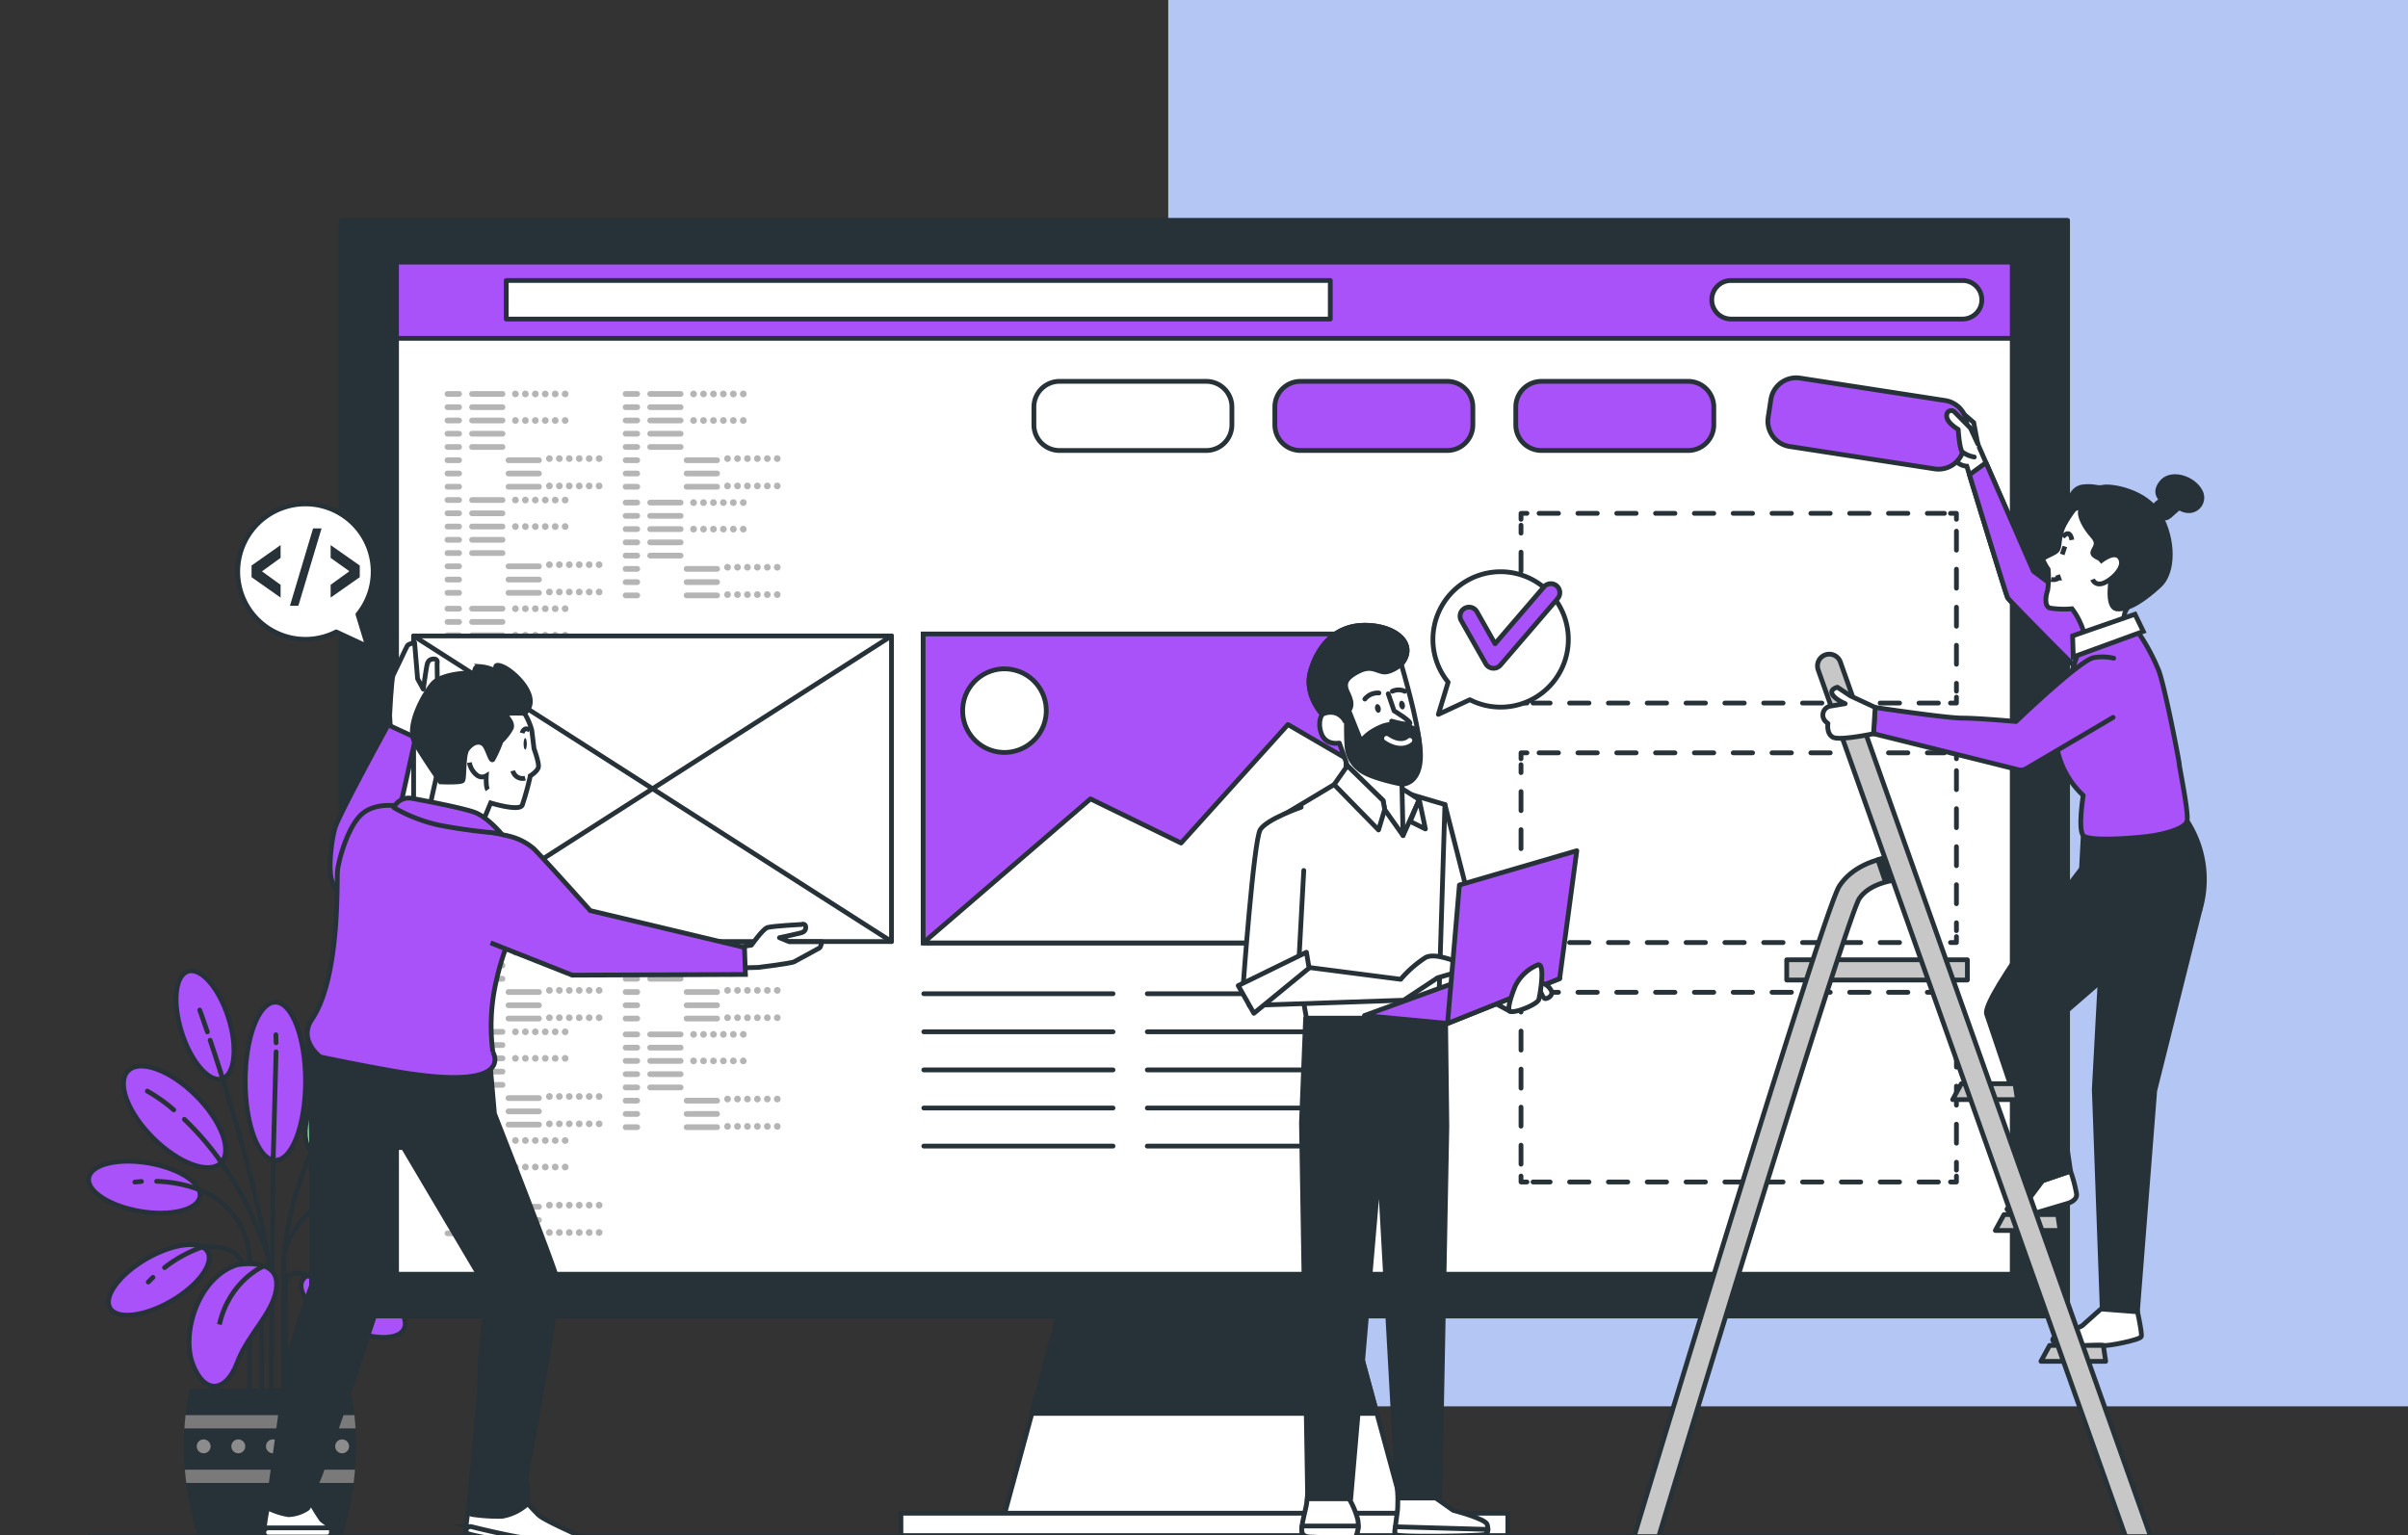 <svg xmlns="http://www.w3.org/2000/svg" xmlns:xlink="http://www.w3.org/1999/xlink" width="505" height="322" viewBox="0 0 505 322">
  <rect x="0" y="0" width="505" height="322" fill="#333333" stroke="none"/>
  <defs>
    <clipPath id="clip-path">
      <rect id="Rectángulo_422508" data-name="Rectángulo 422508" width="505" height="322" transform="translate(915 2034)" fill="#fff" stroke="#707070" stroke-width="1"/>
    </clipPath>
  </defs>
  <g id="Grupo_1228598" data-name="Grupo 1228598" transform="translate(-915 -2034)">
    <rect id="Rectángulo_422509" data-name="Rectángulo 422509" width="260" height="295" transform="translate(1160 2034)" fill="#b4c6f4"/>
    <g id="Enmascarar_grupo_1208506" data-name="Enmascarar grupo 1208506" clip-path="url(#clip-path)">
      <g id="_31054809_7757767" data-name="31054809_7757767" transform="translate(929.265 2040.894)">
        <g id="Floor" transform="translate(4.153 315.367)">
          <line id="Línea_2191" data-name="Línea 2191" x2="458.582" fill="none" stroke="#263238" stroke-miterlimit="10" stroke-width="1"/>
        </g>
        <g id="Plant" transform="translate(4.321 196.744)">
          <g id="Grupo_1228547" data-name="Grupo 1228547" transform="translate(0)">
            <g id="Grupo_1228544" data-name="Grupo 1228544">
              <path id="Trazado_1218058" data-name="Trazado 1218058" d="M6.325,0c3.493,0,6.325,7.428,6.325,16.591S9.819,33.182,6.325,33.182,0,25.754,0,16.591,2.832,0,6.325,0Z" transform="translate(32.843 6.576)" fill="#aa52f9" stroke="#263238" stroke-width="1"/>
              <path id="Trazado_1217916" data-name="Trazado 1217916" d="M35.02,304.758C37,310.982,40.8,315.329,43.5,314.469s3.3-6.6,1.324-12.827-5.776-10.571-8.485-9.711S33.043,298.535,35.02,304.758Z" transform="translate(-15.504 -291.823)" fill="#aa52f9" stroke="#263238" stroke-miterlimit="10" stroke-width="1"/>
              <path id="Trazado_1217917" data-name="Trazado 1217917" d="M102.592,366.412c6.438-1.09,11.273-4.246,10.8-7.049s-6.078-4.189-12.517-3.1-11.273,4.246-10.8,7.049S96.153,367.5,102.592,366.412Z" transform="translate(-36.664 -315.949)" fill="#92e3a9" stroke="#263238" stroke-miterlimit="10" stroke-width="1"/>
              <path id="Trazado_1217918" data-name="Trazado 1217918" d="M22.4,339.016c5.378,5.333,11.731,7.646,14.191,5.165s.095-8.815-5.283-14.148-11.731-7.646-14.191-5.165S17.017,333.682,22.4,339.016Z" transform="translate(-8.834 -303.892)" fill="#aa52f9" stroke="#263238" stroke-miterlimit="10" stroke-width="1"/>
              <path id="Trazado_1217919" data-name="Trazado 1217919" d="M82.477,318.559c-5.2,7.545-6.749,15.5-3.461,17.765s10.17-2.012,15.37-9.557,6.749-15.5,3.461-17.765S87.677,311.015,82.477,318.559Z" transform="translate(-31.862 -298.064)" fill="#92e3a9" stroke="#263238" stroke-miterlimit="10" stroke-width="1"/>
              <line id="Línea_2192" data-name="Línea 2192" x1="0.489" y2="50.471" transform="translate(38.235 38.93)" fill="none" stroke="#263238" stroke-linecap="round" stroke-miterlimit="10" stroke-width="1"/>
              <line id="Línea_2193" data-name="Línea 2193" x1="0.59" y2="21.932" transform="translate(38.724 16.998)" fill="none" stroke="#263238" stroke-linecap="round" stroke-miterlimit="10" stroke-width="1"/>
              <line id="Línea_2194" data-name="Línea 2194" x2="0.042" y2="1.68" transform="translate(39.272 13.42)" fill="none" stroke="#263238" stroke-linecap="round" stroke-miterlimit="10" stroke-width="1"/>
              <path id="Trazado_1217920" data-name="Trazado 1217920" d="M76.324,351.465A63.694,63.694,0,0,0,70.077,375.4v31.217" transform="translate(-29.146 -314.282)" fill="none" stroke="#263238" stroke-linecap="round" stroke-miterlimit="10" stroke-width="1"/>
              <path id="Trazado_1217921" data-name="Trazado 1217921" d="M90.963,324.8A75.029,75.029,0,0,0,80.1,341.424" transform="translate(-32.919 -304.241)" fill="none" stroke="#263238" stroke-linecap="round" stroke-miterlimit="10" stroke-width="1"/>
              <path id="Trazado_1217922" data-name="Trazado 1217922" d="M101.963,319s-.656.6-1.734,1.745" transform="translate(-40.5 -302.058)" fill="none" stroke="#263238" stroke-linecap="round" stroke-miterlimit="10" stroke-width="1"/>
              <path id="Trazado_1217923" data-name="Trazado 1217923" d="M48.306,355.221a74.891,74.891,0,0,1,10.254,20.35" transform="translate(-20.947 -315.696)" fill="none" stroke="#263238" stroke-linecap="round" stroke-miterlimit="10" stroke-width="1"/>
              <path id="Trazado_1217924" data-name="Trazado 1217924" d="M36.634,341.809a59.929,59.929,0,0,1,7.277,8.362" transform="translate(-16.552 -310.646)" fill="none" stroke="#263238" stroke-linecap="round" stroke-miterlimit="10" stroke-width="1"/>
              <path id="Trazado_1217925" data-name="Trazado 1217925" d="M24.17,332.31a33.187,33.187,0,0,1,5.541,3.926" transform="translate(-11.859 -307.069)" fill="none" stroke="#263238" stroke-linecap="round" stroke-miterlimit="10" stroke-width="1"/>
              <path id="Trazado_1217926" data-name="Trazado 1217926" d="M48.733,325.673c3.5,11.027,8.208,27.323,10.4,41.467" transform="translate(-21.108 -304.57)" fill="none" stroke="#263238" stroke-linecap="round" stroke-miterlimit="10" stroke-width="1"/>
              <path id="Trazado_1217927" data-name="Trazado 1217927" d="M45.309,315.181c.623,1.86,1.349,4.068,2.135,6.541" transform="translate(-19.819 -300.619)" fill="none" stroke="#263238" stroke-linecap="round" stroke-miterlimit="10" stroke-width="1"/>
              <path id="Trazado_1217928" data-name="Trazado 1217928" d="M41.8,305.032s.613,1.688,1.6,4.583" transform="translate(-18.498 -296.797)" fill="none" stroke="#263238" stroke-linecap="round" stroke-miterlimit="10" stroke-width="1"/>
              <path id="Trazado_1217929" data-name="Trazado 1217929" d="M83.1,365.344C78.721,367,72.734,371.635,70.657,377.7" transform="translate(-29.364 -319.508)" fill="none" stroke="#263238" stroke-linecap="round" stroke-miterlimit="10" stroke-width="1"/>
              <path id="Trazado_1217930" data-name="Trazado 1217930" d="M98.7,362.706a27.615,27.615,0,0,0-8.087,1.644" transform="translate(-36.879 -318.515)" fill="none" stroke="#263238" stroke-linecap="round" stroke-miterlimit="10" stroke-width="1"/>
              <path id="Trazado_1217931" data-name="Trazado 1217931" d="M110.744,362.816s-.779-.112-2.065-.161" transform="translate(-43.682 -318.496)" fill="none" stroke="#263238" stroke-linecap="round" stroke-miterlimit="10" stroke-width="1"/>
              <path id="Trazado_1217932" data-name="Trazado 1217932" d="M84.624,404.732c5.917,2.763,11.688,2.915,12.891.34s-2.619-6.9-8.536-9.665-11.688-2.915-12.891-.34S78.707,401.97,84.624,404.732Z" transform="translate(-31.326 -330.01)" fill="#aa52f9" stroke="#263238" stroke-miterlimit="10" stroke-width="1"/>
              <path id="Trazado_1217933" data-name="Trazado 1217933" d="M82.823,397.358a27.611,27.611,0,0,0-7.588-3.244,3.793,3.793,0,0,0-4.072.076c-.8.534-.534,4.535-.534,4.535v20.807" transform="translate(-29.337 -330.129)" fill="none" stroke="#263238" stroke-linecap="round" stroke-miterlimit="10" stroke-width="1"/>
              <path id="Trazado_1217934" data-name="Trazado 1217934" d="M96.041,403.82s-.578-.535-1.607-1.307" transform="translate(-38.318 -333.505)" fill="none" stroke="#263238" stroke-linecap="round" stroke-miterlimit="10" stroke-width="1"/>
              <path id="Trazado_1217935" data-name="Trazado 1217935" d="M15.252,366.412c-6.438-1.09-11.273-4.246-10.8-7.049s6.079-4.189,12.517-3.1,11.273,4.246,10.8,7.049S21.691,367.5,15.252,366.412Z" transform="translate(-4.422 -315.949)" fill="#aa52f9" stroke="#263238" stroke-miterlimit="10" stroke-width="1"/>
              <path id="Trazado_1217936" data-name="Trazado 1217936" d="M41.129,365.26a20.878,20.878,0,0,1,2.294,1.009A16.046,16.046,0,0,1,52,380.575v27.5" transform="translate(-18.245 -319.477)" fill="none" stroke="#263238" stroke-linecap="round" stroke-miterlimit="10" stroke-width="1"/>
              <path id="Trazado_1217937" data-name="Trazado 1217937" d="M27.292,362.654a28.142,28.142,0,0,1,8.626,1.625" transform="translate(-13.034 -318.495)" fill="none" stroke="#263238" stroke-linecap="round" stroke-miterlimit="10" stroke-width="1"/>
              <path id="Trazado_1217938" data-name="Trazado 1217938" d="M19.974,362.837s.514-.074,1.394-.128" transform="translate(-10.279 -318.516)" fill="none" stroke="#263238" stroke-linecap="round" stroke-miterlimit="10" stroke-width="1"/>
              <path id="Trazado_1217939" data-name="Trazado 1217939" d="M24.228,395.823c-5.658,3.261-11.395,3.908-12.813,1.446s2.017-7.1,7.674-10.363S30.484,383,31.9,385.46,29.886,392.562,24.228,395.823Z" transform="translate(-6.935 -326.521)" fill="#aa52f9" stroke="#263238" stroke-miterlimit="10" stroke-width="1"/>
              <path id="Trazado_1217940" data-name="Trazado 1217940" d="M29.958,389.044a28.15,28.15,0,0,1,7.684-4.243s7.018-1.158,8.619,3.377" transform="translate(-14.038 -326.785)" fill="none" stroke="#263238" stroke-linecap="round" stroke-miterlimit="10" stroke-width="1"/>
              <path id="Trazado_1217941" data-name="Trazado 1217941" d="M24.483,395.954s.349-.383.993-.987" transform="translate(-11.976 -330.663)" fill="none" stroke="#263238" stroke-linecap="round" stroke-miterlimit="10" stroke-width="1"/>
              <path id="Trazado_1217942" data-name="Trazado 1217942" d="M48.307,390.6s8.269-1.6,8.269,4-5.868,10.136-8.269,16.538-6.936,6.669-9.337.267S40.038,393.266,48.307,390.6Z" transform="translate(-17.151 -328.939)" fill="#aa52f9" stroke="#263238" stroke-miterlimit="10" stroke-width="1"/>
              <path id="Trazado_1217943" data-name="Trazado 1217943" d="M57.743,391.154s-7.2,2.935-9.336,12.27" transform="translate(-20.985 -329.228)" fill="#aa52f9" stroke="#263238" stroke-miterlimit="10" stroke-width="1"/>
              <line id="Línea_2195" data-name="Línea 2195" y2="15.205" transform="translate(36.225 74.197)" fill="none" stroke="#263238" stroke-linecap="round" stroke-miterlimit="10" stroke-width="1"/>
            </g>
            <g id="Grupo_1228546" data-name="Grupo 1228546" transform="translate(19.985 87.648)">
              <path id="Trazado_1217944" data-name="Trazado 1217944" d="M39.47,463.775a64.933,64.933,0,0,1-2.991-19.462,58.544,58.544,0,0,1,1.2-11.9H71.368a58.547,58.547,0,0,1,1.2,11.9,64.933,64.933,0,0,1-2.992,19.462Z" transform="translate(-36.479 -432.412)" fill="#263238"/>
              <g id="Grupo_1228545" data-name="Grupo 1228545" transform="translate(0.107 5.564)">
                <path id="Trazado_1217945" data-name="Trazado 1217945" d="M72.3,441.336q.145,1.371.226,2.782H36.65q.082-1.409.226-2.782Z" transform="translate(-36.65 -441.336)" fill="#7a7a7a"/>
                <path id="Trazado_1217946" data-name="Trazado 1217946" d="M37.09,462.463c-.112-.922-.211-1.849-.284-2.782H72.483c-.074.933-.172,1.86-.284,2.782Z" transform="translate(-36.709 -448.244)" fill="#7a7a7a"/>
              </g>
              <path id="Trazado_1217947" data-name="Trazado 1217947" d="M87.375,450.9a1.453,1.453,0,1,0,1.452-1.4A1.427,1.427,0,0,0,87.375,450.9Z" transform="translate(-55.645 -438.847)" fill="#8c8c8c"/>
              <path id="Trazado_1217948" data-name="Trazado 1217948" d="M75.732,450.9a1.453,1.453,0,1,0,1.452-1.4A1.427,1.427,0,0,0,75.732,450.9Z" transform="translate(-51.26 -438.847)" fill="#8c8c8c"/>
              <path id="Trazado_1217949" data-name="Trazado 1217949" d="M64.089,450.9a1.453,1.453,0,1,0,1.452-1.4A1.427,1.427,0,0,0,64.089,450.9Z" transform="translate(-46.876 -438.847)" fill="#8c8c8c"/>
              <path id="Trazado_1217950" data-name="Trazado 1217950" d="M52.446,450.9a1.453,1.453,0,1,0,1.452-1.4A1.427,1.427,0,0,0,52.446,450.9Z" transform="translate(-42.492 -438.847)" fill="#8c8c8c"/>
              <path id="Trazado_1217951" data-name="Trazado 1217951" d="M40.8,450.9a1.453,1.453,0,1,0,1.452-1.4A1.427,1.427,0,0,0,40.8,450.9Z" transform="translate(-38.107 -438.847)" fill="#8c8c8c"/>
            </g>
          </g>
        </g>
        <g id="Device" transform="translate(57.295 39.332)">
          <g id="Grupo_1228550" data-name="Grupo 1228550">
            <g id="Grupo_1228548" data-name="Grupo 1228548" transform="translate(117.38 224.973)">
              <path id="Trazado_1217952" data-name="Trazado 1217952" d="M396.339,446.418H312.6l12.561-46.225h58.619Z" transform="translate(-290.825 -400.193)" fill="#fff" stroke="#263238" stroke-linecap="round" stroke-linejoin="round" stroke-miterlimit="10" stroke-width="1"/>
              <path id="Trazado_1217953" data-name="Trazado 1217953" d="M394.086,425.478l-6.871-25.285H328.6l-6.871,25.285Z" transform="translate(-294.261 -400.193)" fill="#263238" stroke="#263238" stroke-linecap="round" stroke-linejoin="round" stroke-miterlimit="10" stroke-width="1"/>
              <rect id="Rectángulo_422500" data-name="Rectángulo 422500" width="127.287" height="4.689" transform="translate(0 46.225)" fill="#fff" stroke="#263238" stroke-linecap="round" stroke-linejoin="round" stroke-miterlimit="10" stroke-width="1"/>
            </g>
            <rect id="Rectángulo_422501" data-name="Rectángulo 422501" width="362.047" height="229.826" fill="#263238" stroke="#263238" stroke-linecap="round" stroke-linejoin="round" stroke-miterlimit="10" stroke-width="1"/>
            <rect id="Rectángulo_422502" data-name="Rectángulo 422502" width="338.841" height="212.303" transform="translate(11.603 8.761)" fill="#fff" stroke="#263238" stroke-linecap="round" stroke-linejoin="round" stroke-miterlimit="10" stroke-width="1"/>
            <g id="Grupo_1228549" data-name="Grupo 1228549" transform="translate(11.603 8.761)">
              <path id="Trazado_1218057" data-name="Trazado 1218057" d="M0,0H338.841V15.981H0Z" fill="#aa52f9" stroke="#263238" stroke-linecap="round" stroke-width="1"/>
              <rect id="Rectángulo_422504" data-name="Rectángulo 422504" width="172.821" height="8.085" transform="translate(22.999 3.853)" fill="#fff" stroke="#263238" stroke-linecap="round" stroke-linejoin="round" stroke-miterlimit="10" stroke-width="1"/>
              <path id="Trazado_1217954" data-name="Trazado 1217954" d="M603.028,67.651H554.476a4.042,4.042,0,0,1-4.042-4.042h0a4.042,4.042,0,0,1,4.042-4.042h48.552a4.042,4.042,0,0,1,4.042,4.042h0A4.042,4.042,0,0,1,603.028,67.651Z" transform="translate(-274.609 -55.713)" fill="#fff" stroke="#263238" stroke-linecap="round" stroke-linejoin="round" stroke-miterlimit="10" stroke-width="1"/>
            </g>
          </g>
          <g id="Grupo_1228557" data-name="Grupo 1228557" transform="translate(247.423 61.458)">
            <g id="Grupo_1228552" data-name="Grupo 1228552">
              <g id="Grupo_1228551" data-name="Grupo 1228551">
                <path id="Trazado_1217955" data-name="Trazado 1217955" d="M631.981,199.742v1.247h-1.247" transform="translate(-540.666 -161.195)" fill="none" stroke="#263238" stroke-linecap="round" stroke-linejoin="round" stroke-width="1"/>
                <line id="Línea_2196" data-name="Línea 2196" x1="85.015" transform="translate(2.516 39.794)" fill="none" stroke="#263238" stroke-linecap="round" stroke-linejoin="round" stroke-width="1" stroke-dasharray="4.071 4.071"/>
                <path id="Trazado_1217956" data-name="Trazado 1217956" d="M487.511,200.989h-1.247v-1.247" transform="translate(-486.264 -161.195)" fill="none" stroke="#263238" stroke-linecap="round" stroke-linejoin="round" stroke-width="1"/>
                <line id="Línea_2197" data-name="Línea 2197" y1="33.57" transform="translate(0 2.49)" fill="none" stroke="#263238" stroke-linecap="round" stroke-linejoin="round" stroke-width="1" stroke-dasharray="3.989 3.989"/>
                <path id="Trazado_1217957" data-name="Trazado 1217957" d="M486.264,139.159v-1.247h1.247" transform="translate(-486.264 -137.912)" fill="none" stroke="#263238" stroke-linecap="round" stroke-linejoin="round" stroke-width="1"/>
                <line id="Línea_2198" data-name="Línea 2198" x2="85.014" transform="translate(3.785)" fill="none" stroke="#263238" stroke-linecap="round" stroke-linejoin="round" stroke-width="1" stroke-dasharray="4.071 4.071"/>
                <path id="Trazado_1217958" data-name="Trazado 1217958" d="M630.734,137.912h1.247v1.247" transform="translate(-540.666 -137.912)" fill="none" stroke="#263238" stroke-linecap="round" stroke-linejoin="round" stroke-width="1"/>
                <line id="Línea_2199" data-name="Línea 2199" y2="33.571" transform="translate(91.315 3.733)" fill="none" stroke="#263238" stroke-linecap="round" stroke-linejoin="round" stroke-width="1" stroke-dasharray="3.989 3.989"/>
              </g>
            </g>
            <g id="Grupo_1228554" data-name="Grupo 1228554" transform="translate(0 50.231)">
              <g id="Grupo_1228553" data-name="Grupo 1228553">
                <path id="Trazado_1217959" data-name="Trazado 1217959" d="M631.981,280.313v1.247h-1.247" transform="translate(-540.666 -241.766)" fill="none" stroke="#263238" stroke-linecap="round" stroke-linejoin="round" stroke-width="1"/>
                <line id="Línea_2200" data-name="Línea 2200" x1="85.015" transform="translate(2.516 39.794)" fill="none" stroke="#263238" stroke-linecap="round" stroke-linejoin="round" stroke-width="1" stroke-dasharray="4.071 4.071"/>
                <path id="Trazado_1217960" data-name="Trazado 1217960" d="M487.511,281.56h-1.247v-1.247" transform="translate(-486.264 -241.766)" fill="none" stroke="#263238" stroke-linecap="round" stroke-linejoin="round" stroke-width="1"/>
                <line id="Línea_2201" data-name="Línea 2201" y1="33.57" transform="translate(0 2.49)" fill="none" stroke="#263238" stroke-linecap="round" stroke-linejoin="round" stroke-width="1" stroke-dasharray="3.989 3.989"/>
                <path id="Trazado_1217961" data-name="Trazado 1217961" d="M486.264,219.73v-1.247h1.247" transform="translate(-486.264 -218.483)" fill="none" stroke="#263238" stroke-linecap="round" stroke-linejoin="round" stroke-width="1"/>
                <line id="Línea_2202" data-name="Línea 2202" x2="85.014" transform="translate(3.785)" fill="none" stroke="#263238" stroke-linecap="round" stroke-linejoin="round" stroke-width="1" stroke-dasharray="4.071 4.071"/>
                <path id="Trazado_1217962" data-name="Trazado 1217962" d="M630.734,218.483h1.247v1.247" transform="translate(-540.666 -218.483)" fill="none" stroke="#263238" stroke-linecap="round" stroke-linejoin="round" stroke-width="1"/>
                <line id="Línea_2203" data-name="Línea 2203" y2="33.571" transform="translate(91.315 3.733)" fill="none" stroke="#263238" stroke-linecap="round" stroke-linejoin="round" stroke-width="1" stroke-dasharray="3.989 3.989"/>
              </g>
            </g>
            <g id="Grupo_1228556" data-name="Grupo 1228556" transform="translate(0 100.462)">
              <g id="Grupo_1228555" data-name="Grupo 1228555">
                <path id="Trazado_1217963" data-name="Trazado 1217963" d="M631.981,360.884v1.247h-1.247" transform="translate(-540.666 -322.337)" fill="none" stroke="#263238" stroke-linecap="round" stroke-linejoin="round" stroke-width="1"/>
                <line id="Línea_2204" data-name="Línea 2204" x1="85.015" transform="translate(2.516 39.794)" fill="none" stroke="#263238" stroke-linecap="round" stroke-linejoin="round" stroke-width="1" stroke-dasharray="4.071 4.071"/>
                <path id="Trazado_1217964" data-name="Trazado 1217964" d="M487.511,362.131h-1.247v-1.247" transform="translate(-486.264 -322.337)" fill="none" stroke="#263238" stroke-linecap="round" stroke-linejoin="round" stroke-width="1"/>
                <line id="Línea_2205" data-name="Línea 2205" y1="33.57" transform="translate(0 2.49)" fill="none" stroke="#263238" stroke-linecap="round" stroke-linejoin="round" stroke-width="1" stroke-dasharray="3.989 3.989"/>
                <path id="Trazado_1217965" data-name="Trazado 1217965" d="M486.264,300.3v-1.247h1.247" transform="translate(-486.264 -299.054)" fill="none" stroke="#263238" stroke-linecap="round" stroke-linejoin="round" stroke-width="1"/>
                <line id="Línea_2206" data-name="Línea 2206" x2="85.014" transform="translate(3.785)" fill="none" stroke="#263238" stroke-linecap="round" stroke-linejoin="round" stroke-width="1" stroke-dasharray="4.071 4.071"/>
                <path id="Trazado_1217966" data-name="Trazado 1217966" d="M630.734,299.054h1.247V300.3" transform="translate(-540.666 -299.054)" fill="none" stroke="#263238" stroke-linecap="round" stroke-linejoin="round" stroke-width="1"/>
                <line id="Línea_2207" data-name="Línea 2207" y2="33.57" transform="translate(91.315 3.733)" fill="none" stroke="#263238" stroke-linecap="round" stroke-linejoin="round" stroke-width="1" stroke-dasharray="3.989 3.989"/>
              </g>
            </g>
          </g>
          <g id="Grupo_1228562" data-name="Grupo 1228562" transform="translate(21.687 35.714)">
            <g id="Grupo_1228559" data-name="Grupo 1228559" opacity="0.29">
              <g id="Grupo_1228558" data-name="Grupo 1228558">
                <path id="Trazado_1217967" data-name="Trazado 1217967" d="M127.214,97.913h-2.433a.6.6,0,1,1,0-1.2h2.433a.6.6,0,1,1,0,1.2Zm.6,2.18a.6.6,0,0,0-.6-.6H124.78a.6.6,0,1,0,0,1.2h2.433A.6.6,0,0,0,127.814,100.094Zm0,2.781a.6.6,0,0,0-.6-.6H124.78a.6.6,0,1,0,0,1.2h2.433A.6.6,0,0,0,127.814,102.875Zm0,2.781a.6.6,0,0,0-.6-.6H124.78a.6.6,0,1,0,0,1.2h2.433A.6.6,0,0,0,127.814,105.656Zm0,2.781a.6.6,0,0,0-.6-.6H124.78a.6.6,0,1,0,0,1.2h2.433A.6.6,0,0,0,127.814,108.436Zm0,2.782a.6.6,0,0,0-.6-.6H124.78a.6.6,0,1,0,0,1.2h2.433A.6.6,0,0,0,127.814,111.218Zm0,2.781a.6.6,0,0,0-.6-.6H124.78a.6.6,0,1,0,0,1.2h2.433A.6.6,0,0,0,127.814,114Zm0,2.781a.6.6,0,0,0-.6-.6H124.78a.6.6,0,1,0,0,1.2h2.433A.6.6,0,0,0,127.814,116.78Zm9.1-19.467a.6.6,0,0,0-.6-.6H129.93a.6.6,0,0,0,0,1.2h6.388A.6.6,0,0,0,136.917,97.313Zm0,2.781a.6.6,0,0,0-.6-.6H129.93a.6.6,0,0,0,0,1.2h6.388A.6.6,0,0,0,136.917,100.094Zm0,2.781a.6.6,0,0,0-.6-.6H129.93a.6.6,0,0,0,0,1.2h6.388A.6.6,0,0,0,136.917,102.875Zm0,2.781a.6.6,0,0,0-.6-.6H129.93a.6.6,0,0,0,0,1.2h6.388A.6.6,0,0,0,136.917,105.656Zm0,2.781a.6.6,0,0,0-.6-.6H129.93a.6.6,0,0,0,0,1.2h6.388A.6.6,0,0,0,136.917,108.436Zm7.648,2.782a.6.6,0,0,0-.6-.6h-6.387a.6.6,0,0,0,0,1.2h6.388A.6.6,0,0,0,144.565,111.218Zm0,2.781a.6.6,0,0,0-.6-.6h-6.387a.6.6,0,0,0,0,1.2h6.388A.6.6,0,0,0,144.565,114Zm0,2.781a.6.6,0,0,0-.6-.6h-6.387a.6.6,0,1,0,0,1.2h6.388A.6.6,0,0,0,144.565,116.78Zm-4.837-19.467a.7.7,0,1,0-.7.7A.695.695,0,0,0,139.728,97.313Zm2.086,0a.7.7,0,1,0-.7.7A.695.695,0,0,0,141.814,97.313Zm2.085,0a.7.7,0,1,0-.7.7A.695.695,0,0,0,143.9,97.313Zm2.086,0a.7.7,0,1,0-.7.7A.695.695,0,0,0,145.986,97.313Zm2.086,0a.7.7,0,1,0-.7.7A.695.695,0,0,0,148.072,97.313Zm2.085,0a.7.7,0,1,0-.7.7A.695.695,0,0,0,150.157,97.313Zm-10.429,5.562a.7.7,0,1,0-.7.7A.695.695,0,0,0,139.728,102.875Zm2.086,0a.7.7,0,1,0-.7.7A.695.695,0,0,0,141.814,102.875Zm2.085,0a.7.7,0,1,0-.7.7A.695.695,0,0,0,143.9,102.875Zm2.086,0a.7.7,0,1,0-.7.7A.695.695,0,0,0,145.986,102.875Zm2.086,0a.7.7,0,1,0-.7.7A.695.695,0,0,0,148.072,102.875Zm2.085,0a.7.7,0,1,0-.7.7A.695.695,0,0,0,150.157,102.875Zm-3.3,8a.7.7,0,1,0-.7.7A.695.695,0,0,0,146.855,110.87Zm2.085,0a.7.7,0,1,0-.7.7A.695.695,0,0,0,148.94,110.87Zm2.086,0a.7.7,0,1,0-.7.7A.695.695,0,0,0,151.026,110.87Zm2.085,0a.7.7,0,1,0-.7.7A.695.695,0,0,0,153.112,110.87Zm2.086,0a.7.7,0,1,0-.7.7A.695.695,0,0,0,155.2,110.87Zm2.086,0a.7.7,0,1,0-.7.7A.695.695,0,0,0,157.284,110.87Zm-10.429,5.736a.7.7,0,1,0-.7.7A.695.695,0,0,0,146.855,116.606Zm2.085,0a.7.7,0,1,0-.7.7A.695.695,0,0,0,148.94,116.606Zm2.086,0a.7.7,0,1,0-.7.7A.695.695,0,0,0,151.026,116.606Zm2.085,0a.7.7,0,1,0-.7.7A.695.695,0,0,0,153.112,116.606Zm2.086,0a.7.7,0,1,0-.7.7A.695.695,0,0,0,155.2,116.606Zm2.086,0a.7.7,0,1,0-.7.7A.695.695,0,0,0,157.284,116.606Z" transform="translate(-124.18 -96.618)"/>
                <path id="Trazado_1217968" data-name="Trazado 1217968" d="M127.214,133.609h-2.433a.6.6,0,0,1,0-1.2h2.433a.6.6,0,0,1,0,1.2Zm.6,2.181a.6.6,0,0,0-.6-.6H124.78a.6.6,0,0,0,0,1.2h2.433A.6.6,0,0,0,127.814,135.789Zm0,2.781a.6.6,0,0,0-.6-.6H124.78a.6.6,0,1,0,0,1.2h2.433A.6.6,0,0,0,127.814,138.57Zm0,2.781a.6.6,0,0,0-.6-.6H124.78a.6.6,0,1,0,0,1.2h2.433A.6.6,0,0,0,127.814,141.351Zm0,2.781a.6.6,0,0,0-.6-.6H124.78a.6.6,0,1,0,0,1.2h2.433A.6.6,0,0,0,127.814,144.132Zm0,2.781a.6.6,0,0,0-.6-.6H124.78a.6.6,0,1,0,0,1.2h2.433A.6.6,0,0,0,127.814,146.913Zm0,2.781a.6.6,0,0,0-.6-.6H124.78a.6.6,0,1,0,0,1.2h2.433A.6.6,0,0,0,127.814,149.694Zm0,2.781a.6.6,0,0,0-.6-.6H124.78a.6.6,0,1,0,0,1.2h2.433A.6.6,0,0,0,127.814,152.475Zm9.1-19.467a.6.6,0,0,0-.6-.6H129.93a.6.6,0,0,0,0,1.2h6.388A.6.6,0,0,0,136.917,133.008Zm0,2.781a.6.6,0,0,0-.6-.6H129.93a.6.6,0,0,0,0,1.2h6.388A.6.6,0,0,0,136.917,135.789Zm0,2.781a.6.6,0,0,0-.6-.6H129.93a.6.6,0,0,0,0,1.2h6.388A.6.6,0,0,0,136.917,138.57Zm0,2.781a.6.6,0,0,0-.6-.6H129.93a.6.6,0,0,0,0,1.2h6.388A.6.6,0,0,0,136.917,141.351Zm0,2.781a.6.6,0,0,0-.6-.6H129.93a.6.6,0,0,0,0,1.2h6.388A.6.6,0,0,0,136.917,144.132Zm7.648,2.781a.6.6,0,0,0-.6-.6h-6.387a.6.6,0,0,0,0,1.2h6.388A.6.6,0,0,0,144.565,146.913Zm0,2.781a.6.6,0,0,0-.6-.6h-6.387a.6.6,0,1,0,0,1.2h6.388A.6.6,0,0,0,144.565,149.694Zm0,2.781a.6.6,0,0,0-.6-.6h-6.387a.6.6,0,1,0,0,1.2h6.388A.6.6,0,0,0,144.565,152.475Zm-4.837-19.467a.7.7,0,1,0-.7.7A.695.695,0,0,0,139.728,133.008Zm2.086,0a.7.7,0,1,0-.7.7A.695.695,0,0,0,141.814,133.008Zm2.085,0a.7.7,0,1,0-.7.7A.695.695,0,0,0,143.9,133.008Zm2.086,0a.7.7,0,1,0-.7.7A.695.695,0,0,0,145.986,133.008Zm2.086,0a.7.7,0,1,0-.7.7A.695.695,0,0,0,148.072,133.008Zm2.085,0a.7.7,0,1,0-.7.7A.695.695,0,0,0,150.157,133.008Zm-10.429,5.562a.7.7,0,1,0-.7.7A.695.695,0,0,0,139.728,138.57Zm2.086,0a.7.7,0,1,0-.7.7A.695.695,0,0,0,141.814,138.57Zm2.085,0a.7.7,0,1,0-.7.7A.695.695,0,0,0,143.9,138.57Zm2.086,0a.7.7,0,1,0-.7.7A.695.695,0,0,0,145.986,138.57Zm2.086,0a.7.7,0,1,0-.7.7A.695.695,0,0,0,148.072,138.57Zm2.085,0a.7.7,0,1,0-.7.7A.695.695,0,0,0,150.157,138.57Zm-3.3,8a.7.7,0,1,0-.7.7A.695.695,0,0,0,146.855,146.565Zm2.085,0a.7.7,0,1,0-.7.7A.695.695,0,0,0,148.94,146.565Zm2.086,0a.7.7,0,1,0-.7.7A.695.695,0,0,0,151.026,146.565Zm2.085,0a.7.7,0,1,0-.7.7A.695.695,0,0,0,153.112,146.565Zm2.086,0a.7.7,0,1,0-.7.7A.695.695,0,0,0,155.2,146.565Zm2.086,0a.7.7,0,1,0-.7.7A.695.695,0,0,0,157.284,146.565ZM146.855,152.3a.7.7,0,1,0-.7.7A.695.695,0,0,0,146.855,152.3Zm2.085,0a.7.7,0,1,0-.7.7A.695.695,0,0,0,148.94,152.3Zm2.086,0a.7.7,0,1,0-.7.7A.695.695,0,0,0,151.026,152.3Zm2.085,0a.7.7,0,1,0-.7.7A.695.695,0,0,0,153.112,152.3Zm2.086,0a.7.7,0,1,0-.7.7A.695.695,0,0,0,155.2,152.3Zm2.086,0a.7.7,0,1,0-.7.7A.695.695,0,0,0,157.284,152.3Z" transform="translate(-124.18 -110.059)"/>
                <path id="Trazado_1217969" data-name="Trazado 1217969" d="M127.214,170.166h-2.433a.6.6,0,1,1,0-1.2h2.433a.6.6,0,1,1,0,1.2Zm.6,2.18a.6.6,0,0,0-.6-.6H124.78a.6.6,0,1,0,0,1.2h2.433A.6.6,0,0,0,127.814,172.346Zm0,2.781a.6.6,0,0,0-.6-.6H124.78a.6.6,0,1,0,0,1.2h2.433A.6.6,0,0,0,127.814,175.127Zm0,2.781a.6.6,0,0,0-.6-.6H124.78a.6.6,0,1,0,0,1.2h2.433A.6.6,0,0,0,127.814,177.908Zm0,2.781a.6.6,0,0,0-.6-.6H124.78a.6.6,0,1,0,0,1.2h2.433A.6.6,0,0,0,127.814,180.688Zm0,2.782a.6.6,0,0,0-.6-.6H124.78a.6.6,0,1,0,0,1.2h2.433A.6.6,0,0,0,127.814,183.47Zm0,2.781a.6.6,0,0,0-.6-.6H124.78a.6.6,0,1,0,0,1.2h2.433A.6.6,0,0,0,127.814,186.251Zm0,2.781a.6.6,0,0,0-.6-.6H124.78a.6.6,0,1,0,0,1.2h2.433A.6.6,0,0,0,127.814,189.032Zm9.1-19.467a.6.6,0,0,0-.6-.6H129.93a.6.6,0,0,0,0,1.2h6.388A.6.6,0,0,0,136.917,169.565Zm0,2.781a.6.6,0,0,0-.6-.6H129.93a.6.6,0,0,0,0,1.2h6.388A.6.6,0,0,0,136.917,172.346Zm0,2.781a.6.6,0,0,0-.6-.6H129.93a.6.6,0,0,0,0,1.2h6.388A.6.6,0,0,0,136.917,175.127Zm0,2.781a.6.6,0,0,0-.6-.6H129.93a.6.6,0,0,0,0,1.2h6.388A.6.6,0,0,0,136.917,177.908Zm0,2.781a.6.6,0,0,0-.6-.6H129.93a.6.6,0,0,0,0,1.2h6.388A.6.6,0,0,0,136.917,180.688Zm7.648,2.782a.6.6,0,0,0-.6-.6h-6.387a.6.6,0,0,0,0,1.2h6.388A.6.6,0,0,0,144.565,183.47Zm0,2.781a.6.6,0,0,0-.6-.6h-6.387a.6.6,0,1,0,0,1.2h6.388A.6.6,0,0,0,144.565,186.251Zm0,2.781a.6.6,0,0,0-.6-.6h-6.387a.6.6,0,0,0,0,1.2h6.388A.6.6,0,0,0,144.565,189.032Zm-4.837-19.467a.7.7,0,1,0-.7.7A.695.695,0,0,0,139.728,169.565Zm2.086,0a.7.7,0,1,0-.7.7A.695.695,0,0,0,141.814,169.565Zm2.085,0a.7.7,0,1,0-.7.7A.695.695,0,0,0,143.9,169.565Zm2.086,0a.7.7,0,1,0-.7.7A.695.695,0,0,0,145.986,169.565Zm2.086,0a.7.7,0,1,0-.7.7A.695.695,0,0,0,148.072,169.565Zm2.085,0a.7.7,0,1,0-.7.7A.695.695,0,0,0,150.157,169.565Zm-10.429,5.562a.7.7,0,1,0-.7.7A.695.695,0,0,0,139.728,175.127Zm2.086,0a.7.7,0,1,0-.7.7A.695.695,0,0,0,141.814,175.127Zm2.085,0a.7.7,0,1,0-.7.7A.695.695,0,0,0,143.9,175.127Zm2.086,0a.7.7,0,1,0-.7.7A.695.695,0,0,0,145.986,175.127Zm2.086,0a.7.7,0,1,0-.7.7A.695.695,0,0,0,148.072,175.127Zm2.085,0a.7.7,0,1,0-.7.7A.695.695,0,0,0,150.157,175.127Zm-3.3,8a.7.7,0,1,0-.7.7A.695.695,0,0,0,146.855,183.122Zm2.085,0a.7.7,0,1,0-.7.7A.695.695,0,0,0,148.94,183.122Zm2.086,0a.7.7,0,1,0-.7.7A.695.695,0,0,0,151.026,183.122Zm2.085,0a.7.7,0,1,0-.7.7A.695.695,0,0,0,153.112,183.122Zm2.086,0a.7.7,0,1,0-.7.7A.695.695,0,0,0,155.2,183.122Zm2.086,0a.7.7,0,1,0-.7.7A.695.695,0,0,0,157.284,183.122Zm-10.429,5.736a.7.7,0,1,0-.7.7A.695.695,0,0,0,146.855,188.859Zm2.085,0a.7.7,0,1,0-.7.7A.695.695,0,0,0,148.94,188.859Zm2.086,0a.7.7,0,1,0-.7.7A.695.695,0,0,0,151.026,188.859Zm2.085,0a.7.7,0,1,0-.7.7A.695.695,0,0,0,153.112,188.859Zm2.086,0a.7.7,0,1,0-.7.7A.695.695,0,0,0,155.2,188.859Zm2.086,0a.7.7,0,1,0-.7.7A.695.695,0,0,0,157.284,188.859Z" transform="translate(-124.18 -123.826)"/>
                <path id="Trazado_1217970" data-name="Trazado 1217970" d="M187.139,97.913h-2.433a.6.6,0,1,1,0-1.2h2.433a.6.6,0,1,1,0,1.2Zm.6,2.18a.6.6,0,0,0-.6-.6h-2.433a.6.6,0,1,0,0,1.2h2.433A.6.6,0,0,0,187.739,100.094Zm0,2.781a.6.6,0,0,0-.6-.6h-2.433a.6.6,0,1,0,0,1.2h2.433A.6.6,0,0,0,187.739,102.875Zm0,2.781a.6.6,0,0,0-.6-.6h-2.433a.6.6,0,1,0,0,1.2h2.433A.6.6,0,0,0,187.739,105.656Zm0,2.781a.6.6,0,0,0-.6-.6h-2.433a.6.6,0,1,0,0,1.2h2.433A.6.6,0,0,0,187.739,108.436Zm0,2.782a.6.6,0,0,0-.6-.6h-2.433a.6.6,0,1,0,0,1.2h2.433A.6.6,0,0,0,187.739,111.218Zm0,2.781a.6.6,0,0,0-.6-.6h-2.433a.6.6,0,1,0,0,1.2h2.433A.6.6,0,0,0,187.739,114Zm0,2.781a.6.6,0,0,0-.6-.6h-2.433a.6.6,0,1,0,0,1.2h2.433A.6.6,0,0,0,187.739,116.78Zm9.1-19.467a.6.6,0,0,0-.6-.6h-6.388a.6.6,0,1,0,0,1.2h6.388A.6.6,0,0,0,196.842,97.313Zm0,2.781a.6.6,0,0,0-.6-.6h-6.388a.6.6,0,1,0,0,1.2h6.388A.6.6,0,0,0,196.842,100.094Zm0,2.781a.6.6,0,0,0-.6-.6h-6.388a.6.6,0,0,0,0,1.2h6.388A.6.6,0,0,0,196.842,102.875Zm0,2.781a.6.6,0,0,0-.6-.6h-6.388a.6.6,0,0,0,0,1.2h6.388A.6.6,0,0,0,196.842,105.656Zm0,2.781a.6.6,0,0,0-.6-.6h-6.388a.6.6,0,0,0,0,1.2h6.388A.6.6,0,0,0,196.842,108.436Zm7.648,2.782a.6.6,0,0,0-.6-.6H197.5a.6.6,0,0,0,0,1.2h6.388A.6.6,0,0,0,204.49,111.218Zm0,2.781a.6.6,0,0,0-.6-.6H197.5a.6.6,0,0,0,0,1.2h6.388A.6.6,0,0,0,204.49,114Zm0,2.781a.6.6,0,0,0-.6-.6H197.5a.6.6,0,1,0,0,1.2h6.388A.6.6,0,0,0,204.49,116.78Zm-4.836-19.467a.7.7,0,1,0-.7.7A.695.695,0,0,0,199.654,97.313Zm2.085,0a.7.7,0,1,0-.7.7A.695.695,0,0,0,201.74,97.313Zm2.085,0a.7.7,0,1,0-.7.7A.695.695,0,0,0,203.825,97.313Zm2.086,0a.7.7,0,1,0-.7.7A.695.695,0,0,0,205.911,97.313Zm2.086,0a.7.7,0,1,0-.7.7A.695.695,0,0,0,208,97.313Zm2.085,0a.7.7,0,1,0-.7.7A.7.7,0,0,0,210.082,97.313Zm-10.428,5.562a.7.7,0,1,0-.7.7A.695.695,0,0,0,199.654,102.875Zm2.085,0a.7.7,0,1,0-.7.7A.695.695,0,0,0,201.74,102.875Zm2.085,0a.7.7,0,1,0-.7.7A.695.695,0,0,0,203.825,102.875Zm2.086,0a.7.7,0,1,0-.7.7A.695.695,0,0,0,205.911,102.875Zm2.086,0a.7.7,0,1,0-.7.7A.695.695,0,0,0,208,102.875Zm2.085,0a.7.7,0,1,0-.7.7A.7.7,0,0,0,210.082,102.875Zm-3.3,8a.7.7,0,1,0-.7.7A.695.695,0,0,0,206.78,110.87Zm2.086,0a.7.7,0,1,0-.7.7A.695.695,0,0,0,208.866,110.87Zm2.085,0a.7.7,0,1,0-.7.7A.695.695,0,0,0,210.951,110.87Zm2.086,0a.7.7,0,1,0-.7.7A.695.695,0,0,0,213.037,110.87Zm2.085,0a.7.7,0,1,0-.7.7A.695.695,0,0,0,215.123,110.87Zm2.085,0a.7.7,0,1,0-.7.7A.695.695,0,0,0,217.208,110.87Zm-10.428,5.736a.7.7,0,1,0-.7.7A.695.695,0,0,0,206.78,116.606Zm2.086,0a.7.7,0,1,0-.7.7A.695.695,0,0,0,208.866,116.606Zm2.085,0a.7.7,0,1,0-.7.7A.695.695,0,0,0,210.951,116.606Zm2.086,0a.7.7,0,1,0-.7.7A.695.695,0,0,0,213.037,116.606Zm2.085,0a.7.7,0,1,0-.7.7A.695.695,0,0,0,215.123,116.606Zm2.085,0a.7.7,0,1,0-.7.7A.695.695,0,0,0,217.208,116.606Z" transform="translate(-146.746 -96.618)"/>
                <path id="Trazado_1217971" data-name="Trazado 1217971" d="M187.139,134.47h-2.433a.6.6,0,1,1,0-1.2h2.433a.6.6,0,1,1,0,1.2Zm.6,2.18a.6.6,0,0,0-.6-.6h-2.433a.6.6,0,1,0,0,1.2h2.433A.6.6,0,0,0,187.739,136.651Zm0,2.781a.6.6,0,0,0-.6-.6h-2.433a.6.6,0,1,0,0,1.2h2.433A.6.6,0,0,0,187.739,139.432Zm0,2.781a.6.6,0,0,0-.6-.6h-2.433a.6.6,0,1,0,0,1.2h2.433A.6.6,0,0,0,187.739,142.213Zm0,2.781a.6.6,0,0,0-.6-.6h-2.433a.6.6,0,1,0,0,1.2h2.433A.6.6,0,0,0,187.739,144.993Zm0,2.782a.6.6,0,0,0-.6-.6h-2.433a.6.6,0,1,0,0,1.2h2.433A.6.6,0,0,0,187.739,147.775Zm0,2.781a.6.6,0,0,0-.6-.6h-2.433a.6.6,0,1,0,0,1.2h2.433A.6.6,0,0,0,187.739,150.556Zm0,2.781a.6.6,0,0,0-.6-.6h-2.433a.6.6,0,1,0,0,1.2h2.433A.6.6,0,0,0,187.739,153.337Zm9.1-19.467a.6.6,0,0,0-.6-.6h-6.388a.6.6,0,1,0,0,1.2h6.388A.6.6,0,0,0,196.842,133.87Zm0,2.781a.6.6,0,0,0-.6-.6h-6.388a.6.6,0,1,0,0,1.2h6.388A.6.6,0,0,0,196.842,136.651Zm0,2.781a.6.6,0,0,0-.6-.6h-6.388a.6.6,0,0,0,0,1.2h6.388A.6.6,0,0,0,196.842,139.432Zm0,2.781a.6.6,0,0,0-.6-.6h-6.388a.6.6,0,1,0,0,1.2h6.388A.6.6,0,0,0,196.842,142.213Zm0,2.781a.6.6,0,0,0-.6-.6h-6.388a.6.6,0,1,0,0,1.2h6.388A.6.6,0,0,0,196.842,144.993Zm7.648,2.782a.6.6,0,0,0-.6-.6H197.5a.6.6,0,1,0,0,1.2h6.388A.6.6,0,0,0,204.49,147.775Zm0,2.781a.6.6,0,0,0-.6-.6H197.5a.6.6,0,1,0,0,1.2h6.388A.6.6,0,0,0,204.49,150.556Zm0,2.781a.6.6,0,0,0-.6-.6H197.5a.6.6,0,1,0,0,1.2h6.388A.6.6,0,0,0,204.49,153.337Zm-4.836-19.467a.7.7,0,1,0-.7.7A.695.695,0,0,0,199.654,133.87Zm2.085,0a.7.7,0,1,0-.7.7A.695.695,0,0,0,201.74,133.87Zm2.085,0a.7.7,0,1,0-.7.7A.695.695,0,0,0,203.825,133.87Zm2.086,0a.7.7,0,1,0-.7.7A.695.695,0,0,0,205.911,133.87Zm2.086,0a.7.7,0,1,0-.7.7A.695.695,0,0,0,208,133.87Zm2.085,0a.7.7,0,1,0-.7.7A.7.7,0,0,0,210.082,133.87Zm-10.428,5.562a.7.7,0,1,0-.7.7A.695.695,0,0,0,199.654,139.432Zm2.085,0a.7.7,0,1,0-.7.7A.695.695,0,0,0,201.74,139.432Zm2.085,0a.7.7,0,1,0-.7.7A.695.695,0,0,0,203.825,139.432Zm2.086,0a.7.7,0,1,0-.7.7A.695.695,0,0,0,205.911,139.432Zm2.086,0a.7.7,0,1,0-.7.7A.695.695,0,0,0,208,139.432Zm2.085,0a.7.7,0,1,0-.7.7A.7.7,0,0,0,210.082,139.432Zm-3.3,8a.7.7,0,1,0-.7.7A.695.695,0,0,0,206.78,147.427Zm2.086,0a.7.7,0,1,0-.7.7A.695.695,0,0,0,208.866,147.427Zm2.085,0a.7.7,0,1,0-.7.7A.695.695,0,0,0,210.951,147.427Zm2.086,0a.7.7,0,1,0-.7.7A.695.695,0,0,0,213.037,147.427Zm2.085,0a.7.7,0,1,0-.7.7A.695.695,0,0,0,215.123,147.427Zm2.085,0a.7.7,0,1,0-.7.7A.695.695,0,0,0,217.208,147.427Zm-10.428,5.736a.7.7,0,1,0-.7.7A.695.695,0,0,0,206.78,153.163Zm2.086,0a.7.7,0,1,0-.7.7A.695.695,0,0,0,208.866,153.163Zm2.085,0a.7.7,0,1,0-.7.7A.695.695,0,0,0,210.951,153.163Zm2.086,0a.7.7,0,1,0-.7.7A.695.695,0,0,0,213.037,153.163Zm2.085,0a.7.7,0,1,0-.7.7A.695.695,0,0,0,215.123,153.163Zm2.085,0a.7.7,0,1,0-.7.7A.695.695,0,0,0,217.208,153.163Z" transform="translate(-146.746 -110.384)"/>
              </g>
            </g>
            <g id="Grupo_1228561" data-name="Grupo 1228561" transform="translate(0 111.551)" opacity="0.29">
              <g id="Grupo_1228560" data-name="Grupo 1228560">
                <path id="Trazado_1217972" data-name="Trazado 1217972" d="M127.214,276.842h-2.433a.6.6,0,1,1,0-1.2h2.433a.6.6,0,1,1,0,1.2Zm.6,2.181a.6.6,0,0,0-.6-.6H124.78a.6.6,0,1,0,0,1.2h2.433A.6.6,0,0,0,127.814,279.023Zm0,2.781a.6.6,0,0,0-.6-.6H124.78a.6.6,0,1,0,0,1.2h2.433A.6.6,0,0,0,127.814,281.8Zm0,2.781a.6.6,0,0,0-.6-.6H124.78a.6.6,0,0,0,0,1.2h2.433A.6.6,0,0,0,127.814,284.585Zm0,2.781a.6.6,0,0,0-.6-.6H124.78a.6.6,0,1,0,0,1.2h2.433A.6.6,0,0,0,127.814,287.366Zm0,2.781a.6.6,0,0,0-.6-.6H124.78a.6.6,0,0,0,0,1.2h2.433A.6.6,0,0,0,127.814,290.147Zm0,2.781a.6.6,0,0,0-.6-.6H124.78a.6.6,0,1,0,0,1.2h2.433A.6.6,0,0,0,127.814,292.928Zm0,2.781a.6.6,0,0,0-.6-.6H124.78a.6.6,0,1,0,0,1.2h2.433A.6.6,0,0,0,127.814,295.71Zm9.1-19.467a.6.6,0,0,0-.6-.6H129.93a.6.6,0,0,0,0,1.2h6.388A.6.6,0,0,0,136.917,276.242Zm0,2.781a.6.6,0,0,0-.6-.6H129.93a.6.6,0,0,0,0,1.2h6.388A.6.6,0,0,0,136.917,279.023Zm0,2.781a.6.6,0,0,0-.6-.6H129.93a.6.6,0,0,0,0,1.2h6.388A.6.6,0,0,0,136.917,281.8Zm0,2.781a.6.6,0,0,0-.6-.6H129.93a.6.6,0,0,0,0,1.2h6.388A.6.6,0,0,0,136.917,284.585Zm0,2.781a.6.6,0,0,0-.6-.6H129.93a.6.6,0,0,0,0,1.2h6.388A.6.6,0,0,0,136.917,287.366Zm7.648,2.781a.6.6,0,0,0-.6-.6h-6.387a.6.6,0,0,0,0,1.2h6.388A.6.6,0,0,0,144.565,290.147Zm0,2.781a.6.6,0,0,0-.6-.6h-6.387a.6.6,0,1,0,0,1.2h6.388A.6.6,0,0,0,144.565,292.928Zm0,2.781a.6.6,0,0,0-.6-.6h-6.387a.6.6,0,1,0,0,1.2h6.388A.6.6,0,0,0,144.565,295.71Zm-4.837-19.467a.7.7,0,1,0-.7.7A.695.695,0,0,0,139.728,276.242Zm2.086,0a.7.7,0,1,0-.7.7A.695.695,0,0,0,141.814,276.242Zm2.085,0a.7.7,0,1,0-.7.7A.695.695,0,0,0,143.9,276.242Zm2.086,0a.7.7,0,1,0-.7.7A.695.695,0,0,0,145.986,276.242Zm2.086,0a.7.7,0,1,0-.7.7A.695.695,0,0,0,148.072,276.242Zm2.085,0a.7.7,0,1,0-.7.7A.695.695,0,0,0,150.157,276.242ZM139.728,281.8a.7.7,0,1,0-.7.7A.695.695,0,0,0,139.728,281.8Zm2.086,0a.7.7,0,1,0-.7.7A.695.695,0,0,0,141.814,281.8Zm2.085,0a.7.7,0,1,0-.7.7A.695.695,0,0,0,143.9,281.8Zm2.086,0a.7.7,0,1,0-.7.7A.695.695,0,0,0,145.986,281.8Zm2.086,0a.7.7,0,1,0-.7.7A.695.695,0,0,0,148.072,281.8Zm2.085,0a.7.7,0,1,0-.7.7A.695.695,0,0,0,150.157,281.8Zm-3.3,8a.7.7,0,1,0-.7.7A.695.695,0,0,0,146.855,289.8Zm2.085,0a.7.7,0,1,0-.7.7A.695.695,0,0,0,148.94,289.8Zm2.086,0a.7.7,0,1,0-.7.7A.695.695,0,0,0,151.026,289.8Zm2.085,0a.7.7,0,1,0-.7.7A.695.695,0,0,0,153.112,289.8Zm2.086,0a.7.7,0,1,0-.7.7A.695.695,0,0,0,155.2,289.8Zm2.086,0a.7.7,0,1,0-.7.7A.695.695,0,0,0,157.284,289.8Zm-10.429,5.736a.7.7,0,1,0-.7.7A.695.695,0,0,0,146.855,295.536Zm2.085,0a.7.7,0,1,0-.7.7A.695.695,0,0,0,148.94,295.536Zm2.086,0a.7.7,0,1,0-.7.7A.695.695,0,0,0,151.026,295.536Zm2.085,0a.7.7,0,1,0-.7.7A.695.695,0,0,0,153.112,295.536Zm2.086,0a.7.7,0,1,0-.7.7A.695.695,0,0,0,155.2,295.536Zm2.086,0a.7.7,0,1,0-.7.7A.695.695,0,0,0,157.284,295.536Z" transform="translate(-124.18 -275.547)"/>
                <path id="Trazado_1217973" data-name="Trazado 1217973" d="M127.214,312.538h-2.433a.6.6,0,0,1,0-1.2h2.433a.6.6,0,0,1,0,1.2Zm.6,2.181a.6.6,0,0,0-.6-.6H124.78a.6.6,0,1,0,0,1.2h2.433A.6.6,0,0,0,127.814,314.719Zm0,2.781a.6.6,0,0,0-.6-.6H124.78a.6.6,0,1,0,0,1.2h2.433A.6.6,0,0,0,127.814,317.5Zm0,2.781a.6.6,0,0,0-.6-.6H124.78a.6.6,0,1,0,0,1.2h2.433A.6.6,0,0,0,127.814,320.281Zm0,2.781a.6.6,0,0,0-.6-.6H124.78a.6.6,0,1,0,0,1.2h2.433A.6.6,0,0,0,127.814,323.061Zm0,2.782a.6.6,0,0,0-.6-.6H124.78a.6.6,0,0,0,0,1.2h2.433A.6.6,0,0,0,127.814,325.843Zm0,2.78a.6.6,0,0,0-.6-.6H124.78a.6.6,0,1,0,0,1.2h2.433A.6.6,0,0,0,127.814,328.624Zm0,2.781a.6.6,0,0,0-.6-.6H124.78a.6.6,0,1,0,0,1.2h2.433A.6.6,0,0,0,127.814,331.4Zm9.1-19.467a.6.6,0,0,0-.6-.6H129.93a.6.6,0,0,0,0,1.2h6.388A.6.6,0,0,0,136.917,311.938Zm0,2.781a.6.6,0,0,0-.6-.6H129.93a.6.6,0,0,0,0,1.2h6.388A.6.6,0,0,0,136.917,314.719Zm0,2.781a.6.6,0,0,0-.6-.6H129.93a.6.6,0,0,0,0,1.2h6.388A.6.6,0,0,0,136.917,317.5Zm0,2.781a.6.6,0,0,0-.6-.6H129.93a.6.6,0,0,0,0,1.2h6.388A.6.6,0,0,0,136.917,320.281Zm0,2.781a.6.6,0,0,0-.6-.6H129.93a.6.6,0,0,0,0,1.2h6.388A.6.6,0,0,0,136.917,323.061Zm7.648,2.782a.6.6,0,0,0-.6-.6h-6.387a.6.6,0,0,0,0,1.2h6.388A.6.6,0,0,0,144.565,325.843Zm0,2.78a.6.6,0,0,0-.6-.6h-6.387a.6.6,0,1,0,0,1.2h6.388A.6.6,0,0,0,144.565,328.624Zm0,2.781a.6.6,0,0,0-.6-.6h-6.387a.6.6,0,1,0,0,1.2h6.388A.6.6,0,0,0,144.565,331.4Zm-4.837-19.467a.7.7,0,1,0-.7.7A.695.695,0,0,0,139.728,311.938Zm2.086,0a.7.7,0,1,0-.7.7A.695.695,0,0,0,141.814,311.938Zm2.085,0a.7.7,0,1,0-.7.7A.695.695,0,0,0,143.9,311.938Zm2.086,0a.7.7,0,1,0-.7.7A.695.695,0,0,0,145.986,311.938Zm2.086,0a.7.7,0,1,0-.7.7A.695.695,0,0,0,148.072,311.938Zm2.085,0a.7.7,0,1,0-.7.7A.695.695,0,0,0,150.157,311.938ZM139.728,317.5a.7.7,0,1,0-.7.7A.695.695,0,0,0,139.728,317.5Zm2.086,0a.7.7,0,1,0-.7.7A.695.695,0,0,0,141.814,317.5Zm2.085,0a.7.7,0,1,0-.7.7A.695.695,0,0,0,143.9,317.5Zm2.086,0a.7.7,0,1,0-.7.7A.695.695,0,0,0,145.986,317.5Zm2.086,0a.7.7,0,1,0-.7.7A.695.695,0,0,0,148.072,317.5Zm2.085,0a.7.7,0,1,0-.7.7A.695.695,0,0,0,150.157,317.5Zm-3.3,8a.7.7,0,1,0-.7.7A.695.695,0,0,0,146.855,325.5Zm2.085,0a.7.7,0,1,0-.7.7A.695.695,0,0,0,148.94,325.5Zm2.086,0a.7.7,0,1,0-.7.7A.695.695,0,0,0,151.026,325.5Zm2.085,0a.7.7,0,1,0-.7.7A.695.695,0,0,0,153.112,325.5Zm2.086,0a.7.7,0,1,0-.7.7A.695.695,0,0,0,155.2,325.5Zm2.086,0a.7.7,0,1,0-.7.7A.695.695,0,0,0,157.284,325.5Zm-10.429,5.736a.7.7,0,1,0-.7.7A.695.695,0,0,0,146.855,331.231Zm2.085,0a.7.7,0,1,0-.7.7A.695.695,0,0,0,148.94,331.231Zm2.086,0a.7.7,0,1,0-.7.7A.695.695,0,0,0,151.026,331.231Zm2.085,0a.7.7,0,1,0-.7.7A.695.695,0,0,0,153.112,331.231Zm2.086,0a.7.7,0,1,0-.7.7A.695.695,0,0,0,155.2,331.231Zm2.086,0a.7.7,0,1,0-.7.7A.695.695,0,0,0,157.284,331.231Z" transform="translate(-124.18 -288.989)"/>
                <path id="Trazado_1217974" data-name="Trazado 1217974" d="M127.214,349.1h-2.433a.6.6,0,0,1,0-1.2h2.433a.6.6,0,0,1,0,1.2Zm.6,2.18a.6.6,0,0,0-.6-.6H124.78a.6.6,0,1,0,0,1.2h2.433A.6.6,0,0,0,127.814,351.276Zm0,2.781a.6.6,0,0,0-.6-.6H124.78a.6.6,0,0,0,0,1.2h2.433A.6.6,0,0,0,127.814,354.057Zm0,2.781a.6.6,0,0,0-.6-.6H124.78a.6.6,0,1,0,0,1.2h2.433A.6.6,0,0,0,127.814,356.838Zm0,2.781a.6.6,0,0,0-.6-.6H124.78a.6.6,0,1,0,0,1.2h2.433A.6.6,0,0,0,127.814,359.618Zm0,2.782a.6.6,0,0,0-.6-.6H124.78a.6.6,0,0,0,0,1.2h2.433A.6.6,0,0,0,127.814,362.4Zm0,2.78a.6.6,0,0,0-.6-.6H124.78a.6.6,0,1,0,0,1.2h2.433A.6.6,0,0,0,127.814,365.181Zm0,2.781a.6.6,0,0,0-.6-.6H124.78a.6.6,0,1,0,0,1.2h2.433A.6.6,0,0,0,127.814,367.962Zm9.1-19.467a.6.6,0,0,0-.6-.6H129.93a.6.6,0,0,0,0,1.2h6.388A.6.6,0,0,0,136.917,348.5Zm0,2.78a.6.6,0,0,0-.6-.6H129.93a.6.6,0,0,0,0,1.2h6.388A.6.6,0,0,0,136.917,351.276Zm0,2.781a.6.6,0,0,0-.6-.6H129.93a.6.6,0,0,0,0,1.2h6.388A.6.6,0,0,0,136.917,354.057Zm0,2.781a.6.6,0,0,0-.6-.6H129.93a.6.6,0,0,0,0,1.2h6.388A.6.6,0,0,0,136.917,356.838Zm0,2.781a.6.6,0,0,0-.6-.6H129.93a.6.6,0,0,0,0,1.2h6.388A.6.6,0,0,0,136.917,359.618Zm7.648,2.782a.6.6,0,0,0-.6-.6h-6.387a.6.6,0,0,0,0,1.2h6.388A.6.6,0,0,0,144.565,362.4Zm0,2.78a.6.6,0,0,0-.6-.6h-6.387a.6.6,0,1,0,0,1.2h6.388A.6.6,0,0,0,144.565,365.181Zm0,2.781a.6.6,0,0,0-.6-.6h-6.387a.6.6,0,1,0,0,1.2h6.388A.6.6,0,0,0,144.565,367.962ZM139.728,348.5a.7.7,0,1,0-.7.7A.695.695,0,0,0,139.728,348.5Zm2.086,0a.7.7,0,1,0-.7.7A.695.695,0,0,0,141.814,348.5Zm2.085,0a.7.7,0,1,0-.7.7A.695.695,0,0,0,143.9,348.5Zm2.086,0a.7.7,0,1,0-.7.7A.695.695,0,0,0,145.986,348.5Zm2.086,0a.7.7,0,1,0-.7.7A.695.695,0,0,0,148.072,348.5Zm2.085,0a.7.7,0,1,0-.7.7A.695.695,0,0,0,150.157,348.5Zm-10.429,5.562a.7.7,0,1,0-.7.7A.695.695,0,0,0,139.728,354.057Zm2.086,0a.7.7,0,1,0-.7.7A.695.695,0,0,0,141.814,354.057Zm2.085,0a.7.7,0,1,0-.7.7A.695.695,0,0,0,143.9,354.057Zm2.086,0a.7.7,0,1,0-.7.7A.695.695,0,0,0,145.986,354.057Zm2.086,0a.7.7,0,1,0-.7.7A.695.695,0,0,0,148.072,354.057Zm2.085,0a.7.7,0,1,0-.7.7A.695.695,0,0,0,150.157,354.057Zm-3.3,8a.7.7,0,1,0-.7.7A.695.695,0,0,0,146.855,362.052Zm2.085,0a.7.7,0,1,0-.7.7A.695.695,0,0,0,148.94,362.052Zm2.086,0a.7.7,0,1,0-.7.7A.695.695,0,0,0,151.026,362.052Zm2.085,0a.7.7,0,1,0-.7.7A.695.695,0,0,0,153.112,362.052Zm2.086,0a.7.7,0,1,0-.7.7A.695.695,0,0,0,155.2,362.052Zm2.086,0a.7.7,0,1,0-.7.7A.695.695,0,0,0,157.284,362.052Zm-10.429,5.736a.7.7,0,1,0-.7.7A.695.695,0,0,0,146.855,367.788Zm2.085,0a.7.7,0,1,0-.7.7A.695.695,0,0,0,148.94,367.788Zm2.086,0a.7.7,0,1,0-.7.7A.695.695,0,0,0,151.026,367.788Zm2.085,0a.7.7,0,1,0-.7.7A.695.695,0,0,0,153.112,367.788Zm2.086,0a.7.7,0,1,0-.7.7A.695.695,0,0,0,155.2,367.788Zm2.086,0a.7.7,0,1,0-.7.7A.695.695,0,0,0,157.284,367.788Z" transform="translate(-124.18 -302.755)"/>
                <path id="Trazado_1217975" data-name="Trazado 1217975" d="M187.139,276.842h-2.433a.6.6,0,1,1,0-1.2h2.433a.6.6,0,1,1,0,1.2Zm.6,2.181a.6.6,0,0,0-.6-.6h-2.433a.6.6,0,1,0,0,1.2h2.433A.6.6,0,0,0,187.739,279.023Zm0,2.781a.6.6,0,0,0-.6-.6h-2.433a.6.6,0,1,0,0,1.2h2.433A.6.6,0,0,0,187.739,281.8Zm0,2.781a.6.6,0,0,0-.6-.6h-2.433a.6.6,0,0,0,0,1.2h2.433A.6.6,0,0,0,187.739,284.585Zm0,2.781a.6.6,0,0,0-.6-.6h-2.433a.6.6,0,1,0,0,1.2h2.433A.6.6,0,0,0,187.739,287.366Zm0,2.781a.6.6,0,0,0-.6-.6h-2.433a.6.6,0,0,0,0,1.2h2.433A.6.6,0,0,0,187.739,290.147Zm0,2.781a.6.6,0,0,0-.6-.6h-2.433a.6.6,0,1,0,0,1.2h2.433A.6.6,0,0,0,187.739,292.928Zm0,2.781a.6.6,0,0,0-.6-.6h-2.433a.6.6,0,1,0,0,1.2h2.433A.6.6,0,0,0,187.739,295.71Zm9.1-19.467a.6.6,0,0,0-.6-.6h-6.388a.6.6,0,1,0,0,1.2h6.388A.6.6,0,0,0,196.842,276.242Zm0,2.781a.6.6,0,0,0-.6-.6h-6.388a.6.6,0,1,0,0,1.2h6.388A.6.6,0,0,0,196.842,279.023Zm0,2.781a.6.6,0,0,0-.6-.6h-6.388a.6.6,0,1,0,0,1.2h6.388A.6.6,0,0,0,196.842,281.8Zm0,2.781a.6.6,0,0,0-.6-.6h-6.388a.6.6,0,0,0,0,1.2h6.388A.6.6,0,0,0,196.842,284.585Zm0,2.781a.6.6,0,0,0-.6-.6h-6.388a.6.6,0,1,0,0,1.2h6.388A.6.6,0,0,0,196.842,287.366Zm7.648,2.781a.6.6,0,0,0-.6-.6H197.5a.6.6,0,0,0,0,1.2h6.388A.6.6,0,0,0,204.49,290.147Zm0,2.781a.6.6,0,0,0-.6-.6H197.5a.6.6,0,1,0,0,1.2h6.388A.6.6,0,0,0,204.49,292.928Zm0,2.781a.6.6,0,0,0-.6-.6H197.5a.6.6,0,1,0,0,1.2h6.388A.6.6,0,0,0,204.49,295.71Zm-4.836-19.467a.7.7,0,1,0-.7.7A.695.695,0,0,0,199.654,276.242Zm2.085,0a.7.7,0,1,0-.7.7A.695.695,0,0,0,201.74,276.242Zm2.085,0a.7.7,0,1,0-.7.7A.695.695,0,0,0,203.825,276.242Zm2.086,0a.7.7,0,1,0-.7.7A.695.695,0,0,0,205.911,276.242Zm2.086,0a.7.7,0,1,0-.7.7A.695.695,0,0,0,208,276.242Zm2.085,0a.7.7,0,1,0-.7.7A.7.7,0,0,0,210.082,276.242ZM199.654,281.8a.7.7,0,1,0-.7.7A.695.695,0,0,0,199.654,281.8Zm2.085,0a.7.7,0,1,0-.7.7A.7.7,0,0,0,201.74,281.8Zm2.085,0a.7.7,0,1,0-.7.7A.695.695,0,0,0,203.825,281.8Zm2.086,0a.7.7,0,1,0-.7.7A.695.695,0,0,0,205.911,281.8Zm2.086,0a.7.7,0,1,0-.7.7A.695.695,0,0,0,208,281.8Zm2.085,0a.7.7,0,1,0-.7.7A.7.7,0,0,0,210.082,281.8Zm-3.3,8a.7.7,0,1,0-.7.7A.695.695,0,0,0,206.78,289.8Zm2.086,0a.7.7,0,1,0-.7.7A.695.695,0,0,0,208.866,289.8Zm2.085,0a.7.7,0,1,0-.7.7A.695.695,0,0,0,210.951,289.8Zm2.086,0a.7.7,0,1,0-.7.7A.695.695,0,0,0,213.037,289.8Zm2.085,0a.7.7,0,1,0-.7.7A.695.695,0,0,0,215.123,289.8Zm2.085,0a.7.7,0,1,0-.7.7A.695.695,0,0,0,217.208,289.8Zm-10.428,5.736a.7.7,0,1,0-.7.7A.695.695,0,0,0,206.78,295.536Zm2.086,0a.7.7,0,1,0-.7.7A.695.695,0,0,0,208.866,295.536Zm2.085,0a.7.7,0,1,0-.7.7A.695.695,0,0,0,210.951,295.536Zm2.086,0a.7.7,0,1,0-.7.7A.695.695,0,0,0,213.037,295.536Zm2.085,0a.7.7,0,1,0-.7.7A.695.695,0,0,0,215.123,295.536Zm2.085,0a.7.7,0,1,0-.7.7A.695.695,0,0,0,217.208,295.536Z" transform="translate(-146.746 -275.547)"/>
                <path id="Trazado_1217976" data-name="Trazado 1217976" d="M187.139,313.4h-2.433a.6.6,0,0,1,0-1.2h2.433a.6.6,0,0,1,0,1.2Zm.6,2.181a.6.6,0,0,0-.6-.6h-2.433a.6.6,0,1,0,0,1.2h2.433A.6.6,0,0,0,187.739,315.58Zm0,2.781a.6.6,0,0,0-.6-.6h-2.433a.6.6,0,0,0,0,1.2h2.433A.6.6,0,0,0,187.739,318.361Zm0,2.781a.6.6,0,0,0-.6-.6h-2.433a.6.6,0,1,0,0,1.2h2.433A.6.6,0,0,0,187.739,321.143Zm0,2.781a.6.6,0,0,0-.6-.6h-2.433a.6.6,0,0,0,0,1.2h2.433A.6.6,0,0,0,187.739,323.923Zm0,2.781a.6.6,0,0,0-.6-.6h-2.433a.6.6,0,1,0,0,1.2h2.433A.6.6,0,0,0,187.739,326.7Zm0,2.781a.6.6,0,0,0-.6-.6h-2.433a.6.6,0,1,0,0,1.2h2.433A.6.6,0,0,0,187.739,329.485Zm0,2.781a.6.6,0,0,0-.6-.6h-2.433a.6.6,0,1,0,0,1.2h2.433A.6.6,0,0,0,187.739,332.267Zm9.1-19.467a.6.6,0,0,0-.6-.6h-6.388a.6.6,0,0,0,0,1.2h6.388A.6.6,0,0,0,196.842,312.8Zm0,2.781a.6.6,0,0,0-.6-.6h-6.388a.6.6,0,1,0,0,1.2h6.388A.6.6,0,0,0,196.842,315.58Zm0,2.781a.6.6,0,0,0-.6-.6h-6.388a.6.6,0,0,0,0,1.2h6.388A.6.6,0,0,0,196.842,318.361Zm0,2.781a.6.6,0,0,0-.6-.6h-6.388a.6.6,0,1,0,0,1.2h6.388A.6.6,0,0,0,196.842,321.143Zm0,2.781a.6.6,0,0,0-.6-.6h-6.388a.6.6,0,0,0,0,1.2h6.388A.6.6,0,0,0,196.842,323.923Zm7.648,2.781a.6.6,0,0,0-.6-.6H197.5a.6.6,0,1,0,0,1.2h6.388A.6.6,0,0,0,204.49,326.7Zm0,2.781a.6.6,0,0,0-.6-.6H197.5a.6.6,0,1,0,0,1.2h6.388A.6.6,0,0,0,204.49,329.485Zm0,2.781a.6.6,0,0,0-.6-.6H197.5a.6.6,0,1,0,0,1.2h6.388A.6.6,0,0,0,204.49,332.267ZM199.654,312.8a.7.7,0,1,0-.7.7A.695.695,0,0,0,199.654,312.8Zm2.085,0a.7.7,0,1,0-.7.7A.695.695,0,0,0,201.74,312.8Zm2.085,0a.7.7,0,1,0-.7.7A.695.695,0,0,0,203.825,312.8Zm2.086,0a.7.7,0,1,0-.7.7A.695.695,0,0,0,205.911,312.8Zm2.086,0a.7.7,0,1,0-.7.7A.695.695,0,0,0,208,312.8Zm2.085,0a.7.7,0,1,0-.7.7A.7.7,0,0,0,210.082,312.8Zm-10.428,5.562a.7.7,0,1,0-.7.7A.695.695,0,0,0,199.654,318.361Zm2.085,0a.7.7,0,1,0-.7.7A.695.695,0,0,0,201.74,318.361Zm2.085,0a.7.7,0,1,0-.7.7A.695.695,0,0,0,203.825,318.361Zm2.086,0a.7.7,0,1,0-.7.7A.695.695,0,0,0,205.911,318.361Zm2.086,0a.7.7,0,1,0-.7.7A.695.695,0,0,0,208,318.361Zm2.085,0a.7.7,0,1,0-.7.7A.7.7,0,0,0,210.082,318.361Zm-3.3,7.995a.7.7,0,1,0-.7.7A.695.695,0,0,0,206.78,326.356Zm2.086,0a.7.7,0,1,0-.7.7A.695.695,0,0,0,208.866,326.356Zm2.085,0a.7.7,0,1,0-.7.7A.695.695,0,0,0,210.951,326.356Zm2.086,0a.7.7,0,1,0-.7.7A.695.695,0,0,0,213.037,326.356Zm2.085,0a.7.7,0,1,0-.7.7A.695.695,0,0,0,215.123,326.356Zm2.085,0a.7.7,0,1,0-.7.7A.695.695,0,0,0,217.208,326.356Zm-10.428,5.736a.7.7,0,1,0-.7.7A.695.695,0,0,0,206.78,332.093Zm2.086,0a.7.7,0,1,0-.7.7A.695.695,0,0,0,208.866,332.093Zm2.085,0a.7.7,0,1,0-.7.7A.695.695,0,0,0,210.951,332.093Zm2.086,0a.7.7,0,1,0-.7.7A.695.695,0,0,0,213.037,332.093Zm2.085,0a.7.7,0,1,0-.7.7A.695.695,0,0,0,215.123,332.093Zm2.085,0a.7.7,0,1,0-.7.7A.695.695,0,0,0,217.208,332.093Z" transform="translate(-146.746 -289.313)"/>
              </g>
            </g>
          </g>
          <path id="Trazado_1217977" data-name="Trazado 1217977" d="M358.559,108h-30.78a5.372,5.372,0,0,1-5.372-5.372V98.869a5.372,5.372,0,0,1,5.372-5.372h30.78a5.372,5.372,0,0,1,5.372,5.372v3.764A5.372,5.372,0,0,1,358.559,108Z" transform="translate(-177.139 -59.729)" fill="#fff" stroke="#263238" stroke-linecap="round" stroke-linejoin="round" stroke-miterlimit="10" stroke-width="1"/>
          <path id="Trazado_1217978" data-name="Trazado 1217978" d="M439.611,108h-30.78a5.372,5.372,0,0,1-5.372-5.372V98.869a5.372,5.372,0,0,1,5.372-5.372h30.78a5.372,5.372,0,0,1,5.372,5.372v3.764A5.372,5.372,0,0,1,439.611,108Z" transform="translate(-207.66 -59.729)" fill="#aa52f9" stroke="#263238" stroke-linecap="round" stroke-linejoin="round" stroke-miterlimit="10" stroke-width="1"/>
          <path id="Trazado_1217979" data-name="Trazado 1217979" d="M520.662,108h-30.78a5.372,5.372,0,0,1-5.372-5.372V98.869a5.372,5.372,0,0,1,5.372-5.372h30.78a5.372,5.372,0,0,1,5.372,5.372v3.764A5.372,5.372,0,0,1,520.662,108Z" transform="translate(-238.181 -59.729)" fill="#aa52f9" stroke="#263238" stroke-linecap="round" stroke-linejoin="round" stroke-miterlimit="10" stroke-width="1"/>
          <g id="Grupo_1228565" data-name="Grupo 1228565" transform="translate(122.174 162.22)">
            <g id="Grupo_1228563" data-name="Grupo 1228563" transform="translate(0)">
              <line id="Línea_2208" data-name="Línea 2208" x2="39.686" fill="none" stroke="#263238" stroke-linecap="round" stroke-linejoin="round" stroke-miterlimit="10" stroke-width="1"/>
              <line id="Línea_2209" data-name="Línea 2209" x2="39.686" transform="translate(0 7.991)" fill="none" stroke="#263238" stroke-linecap="round" stroke-linejoin="round" stroke-miterlimit="10" stroke-width="1"/>
              <line id="Línea_2210" data-name="Línea 2210" x2="39.686" transform="translate(0 15.982)" fill="none" stroke="#263238" stroke-linecap="round" stroke-linejoin="round" stroke-miterlimit="10" stroke-width="1"/>
              <line id="Línea_2211" data-name="Línea 2211" x2="39.686" transform="translate(0 23.974)" fill="none" stroke="#263238" stroke-linecap="round" stroke-linejoin="round" stroke-miterlimit="10" stroke-width="1"/>
              <line id="Línea_2212" data-name="Línea 2212" x2="39.686" transform="translate(0 31.965)" fill="none" stroke="#263238" stroke-linecap="round" stroke-linejoin="round" stroke-miterlimit="10" stroke-width="1"/>
            </g>
            <g id="Grupo_1228564" data-name="Grupo 1228564" transform="translate(46.872)">
              <line id="Línea_2213" data-name="Línea 2213" x2="39.686" fill="none" stroke="#263238" stroke-linecap="round" stroke-linejoin="round" stroke-miterlimit="10" stroke-width="1"/>
              <line id="Línea_2214" data-name="Línea 2214" x2="39.686" transform="translate(0 7.991)" fill="none" stroke="#263238" stroke-linecap="round" stroke-linejoin="round" stroke-miterlimit="10" stroke-width="1"/>
              <line id="Línea_2215" data-name="Línea 2215" x2="39.686" transform="translate(0 15.982)" fill="none" stroke="#263238" stroke-linecap="round" stroke-linejoin="round" stroke-miterlimit="10" stroke-width="1"/>
              <line id="Línea_2216" data-name="Línea 2216" x2="39.686" transform="translate(0 23.974)" fill="none" stroke="#263238" stroke-linecap="round" stroke-linejoin="round" stroke-miterlimit="10" stroke-width="1"/>
              <line id="Línea_2217" data-name="Línea 2217" x2="39.686" transform="translate(0 31.965)" fill="none" stroke="#263238" stroke-linecap="round" stroke-linejoin="round" stroke-miterlimit="10" stroke-width="1"/>
            </g>
          </g>
          <g id="Grupo_1228566" data-name="Grupo 1228566" transform="translate(122.039 86.757)">
            <path id="Trazado_1218056" data-name="Trazado 1218056" d="M0,0H88.689V64.811H0Z" transform="translate(0)" fill="#aa52f9" stroke="#263238" stroke-linecap="round" stroke-width="1"/>
            <path id="Trazado_1217980" data-name="Trazado 1217980" d="M373.835,216.072l-12.183-7.1-22.416,24.852-19-9.259-35.086,30.213h88.689Z" transform="translate(-285.146 -189.97)" fill="#fff" stroke="#263238" stroke-linecap="round" stroke-linejoin="round" stroke-miterlimit="10" stroke-width="1"/>
            <ellipse id="Elipse_13369" data-name="Elipse 13369" cx="8.771" cy="8.772" rx="8.771" ry="8.772" transform="translate(7.019 23.375) rotate(-81.008)" fill="#fff" stroke="#263238" stroke-linecap="round" stroke-linejoin="round" stroke-miterlimit="10" stroke-width="1"/>
          </g>
        </g>
        <g id="Character_3" transform="translate(328.442 72.358)">
          <g id="Grupo_1228578" data-name="Grupo 1228578">
            <path id="Trazado_1217981" data-name="Trazado 1217981" d="M634.154,109.876l-.843-4.456-3.759-3.2-4.911,7.058a15.048,15.048,0,0,0,2.168.723c.361,0,2.047,2.89,3.011,3.733a3.4,3.4,0,0,0,2.047.843s8.189,26.853,8.55,27.576,17.34,17.7,17.34,17.7l4.214-11.2L645.835,136.61Z" transform="translate(-562.096 -96.038)" fill="#fff" stroke="#263238" stroke-miterlimit="10" stroke-width="1"/>
            <path id="Trazado_1217982" data-name="Trazado 1217982" d="M640.583,120.868l-3.473,2.526c1.84,6.025,7.7,25.17,8,25.778.361.723,17.34,17.7,17.34,17.7l4.214-11.2L650.53,143.633Z" transform="translate(-566.791 -103.062)" fill="#aa52f9" stroke="#263238" stroke-linecap="round" stroke-linejoin="round" stroke-miterlimit="10" stroke-width="1"/>
            <g id="Grupo_1228568" data-name="Grupo 1228568" transform="translate(73.873 53.372)">
              <path id="Trazado_1217983" data-name="Trazado 1217983" d="M674.911,244.444l-.793,15.117,14.748,2.836,10.523-2.331a22.561,22.561,0,0,0-2.706-18.677Z" transform="translate(-654.6 -201.818)" fill="#263238" stroke="#263238" stroke-linecap="round" stroke-linejoin="round" stroke-miterlimit="10" stroke-width="1"/>
              <g id="Grupo_1228567" data-name="Grupo 1228567">
                <path id="Trazado_1217984" data-name="Trazado 1217984" d="M671.518,180.782s-6.3,16.424-4.774,22.345a18.243,18.243,0,0,0,5.3,9.014s-1.146,7.066,0,8.4,10.5.573,13.56.191,7.83-1.528,8.212-3.247-1.622-11.262-1.622-11.835-2.915-15.7-4.252-19.523a41.745,41.745,0,0,0-4.393-8.213Z" transform="translate(-651.733 -177.917)" fill="#aa52f9" stroke="#263238" stroke-linecap="round" stroke-linejoin="round" stroke-miterlimit="10" stroke-width="1"/>
                <path id="Trazado_1217985" data-name="Trazado 1217985" d="M657.239,361.225l-2.414,3.208s-5.2,2.41-5.074,2.791,1.269.888,2.41.888,4.059-.254,4.059-.254l5.962-1.776s2.283-.507,2.156-2.029a29.763,29.763,0,0,0-1.269-4.82Z" transform="translate(-645.423 -246.193)" fill="#fff" stroke="#263238" stroke-linecap="round" stroke-linejoin="round" stroke-miterlimit="10" stroke-width="1"/>
                <path id="Trazado_1217986" data-name="Trazado 1217986" d="M663.464,255.98s-21.744,27.993-20.609,31.4,11.773,34.967,11.773,34.967l5.832-1.993-4.528-30.4,16.609-14.4,2.269-16.734" transform="translate(-642.811 -207.313)" fill="#263238" stroke="#263238" stroke-linecap="round" stroke-linejoin="round" stroke-miterlimit="10" stroke-width="1"/>
                <path id="Trazado_1217987" data-name="Trazado 1217987" d="M676.479,403.87s-4.7,4.128-5.161,4.587-6.078,1.949-6.193,2.867,2.408,1.605,2.867,1.605,6.885-.546,7.743-.33,7.739-1.161,7.969-1.848-1.032-6.308-1.032-6.308Z" transform="translate(-651.212 -263.003)" fill="#fff" stroke="#263238" stroke-linecap="round" stroke-linejoin="round" stroke-miterlimit="10" stroke-width="1"/>
                <path id="Trazado_1217988" data-name="Trazado 1217988" d="M681.668,255.526l-2.563,47.49,1.668,46.1,7.374.567,3.634-46.373,9.486-37.92" transform="translate(-656.478 -207.142)" fill="#263238" stroke="#263238" stroke-linecap="round" stroke-linejoin="round" stroke-miterlimit="10" stroke-width="1"/>
              </g>
            </g>
            <g id="Grupo_1228572" data-name="Grupo 1228572" transform="translate(85.698 20.731)">
              <g id="Grupo_1228571" data-name="Grupo 1228571">
                <g id="Grupo_1228569" data-name="Grupo 1228569" transform="translate(0 5.573)">
                  <path id="Trazado_1217989" data-name="Trazado 1217989" d="M670.9,164.232a15.21,15.21,0,0,0-2.988-7.592,18.776,18.776,0,0,1-4.627-.146c-1.291-.406-.83-2.751-.482-3.749a19.322,19.322,0,0,0,.1-4.4,10.357,10.357,0,0,1-1.12-2.047c-.06-.468,2.369-1.209,2.953-1.856s.345-1.759.924-3.929,3.175-5.314,3.175-5.314.883-1.171,3.121-.5,6.05,7.826,7.885,10.557,1.441,7.751,1.126,8.756-1.816,2.607-2.04,3.748-.882,2,.814,4.23" transform="translate(-661.778 -134.5)" fill="#fff" stroke="#263238" stroke-miterlimit="10" stroke-width="1"/>
                  <line id="Línea_2218" data-name="Línea 2218" x1="0.565" y2="1.667" transform="translate(4.073 9.082)" fill="none" stroke="#263238" stroke-miterlimit="10" stroke-width="1"/>
                  <path id="Trazado_1217990" data-name="Trazado 1217990" d="M668.511,145.452s1.453-1.967,1.9.609" transform="translate(-664.313 -138.353)" fill="none" stroke="#263238" stroke-miterlimit="10" stroke-width="1"/>
                  <path id="Trazado_1217991" data-name="Trazado 1217991" d="M665.938,158.662l.231.638a2.007,2.007,0,0,1-1.6.279" transform="translate(-662.831 -143.598)" fill="none" stroke="#263238" stroke-miterlimit="10" stroke-width="1"/>
                </g>
                <g id="Grupo_1228570" data-name="Grupo 1228570" transform="translate(5.554)">
                  <path id="Trazado_1217992" data-name="Trazado 1217992" d="M678.054,144.294s-2.756-.693-2.408-1.691,1.4-1.7-.1-3.369-2.974-4.237-2.422-5.5-1.9.388-2.11-.11l-.207-.5-.12-.937s.429-2.961,2.918-3.233,2.814.4,4.249.073,8.85.672,11.8,5.818,2.972,12-.007,14.766-6.34,5.15-8.889,4.953-1.226-6.939-.966-8.259S678.054,144.294,678.054,144.294Z" transform="translate(-670.687 -126.815)" fill="#263238" stroke="#263238" stroke-miterlimit="10" stroke-width="1"/>
                  <path id="Trazado_1217993" data-name="Trazado 1217993" d="M698.957,135.172s1.044-1.692,2.07-1.49,4.382.623,2.835,1.86-2.224,2.578-3.565,1.1Z" transform="translate(-681.333 -128.612)" fill="#263238" stroke="#263238" stroke-miterlimit="10" stroke-width="1"/>
                  <path id="Trazado_1217994" data-name="Trazado 1217994" d="M701.594,130.63s-2.332-1.406-.31-3.854,6.567-.844,7.967,1.683a2.732,2.732,0,0,1-2.016,4.228,3.579,3.579,0,0,1-2.558-.858Z" transform="translate(-681.898 -125.56)" fill="#263238" stroke="#263238" stroke-miterlimit="10" stroke-width="1"/>
                </g>
                <path id="Trazado_1217995" data-name="Trazado 1217995" d="M680.014,153.362s3.3-2.853,4.392-.66-2.853,5.225-4.229,5.259a1.51,1.51,0,0,1-1.644-.932" transform="translate(-668.087 -135.469)" fill="#fff" stroke="#263238" stroke-miterlimit="10" stroke-width="1"/>
              </g>
              <path id="Trazado_1217996" data-name="Trazado 1217996" d="M684.9,171.858l-13.085,4.536.145,4.415,14.682-5.354Z" transform="translate(-665.559 -142.994)" fill="#fff" stroke="#263238" stroke-miterlimit="10" stroke-width="1"/>
            </g>
            <path id="Trazado_1217997" data-name="Trazado 1217997" d="M604.274,111.406l-30.42-4.7a5.372,5.372,0,0,1-4.489-6.129l.574-3.72a5.372,5.372,0,0,1,6.129-4.489l30.42,4.7a5.372,5.372,0,0,1,4.489,6.129l-.574,3.72A5.372,5.372,0,0,1,604.274,111.406Z" transform="translate(-541.256 -92.307)" fill="#aa52f9" stroke="#263238" stroke-linecap="round" stroke-linejoin="round" stroke-miterlimit="10" stroke-width="1"/>
            <path id="Trazado_1217998" data-name="Trazado 1217998" d="M635.97,110.308l-1.535-3.3s-2.921-2.961-3.282-3.322a.96.96,0,0,0-1.686.723c-.12,1.445,2.408,2.89,2.408,2.89s.241,3.974.843,4.7a5.689,5.689,0,0,0,2.529,1.084" transform="translate(-563.911 -96.47)" fill="#fff" stroke="#263238" stroke-linecap="round" stroke-linejoin="round" stroke-miterlimit="10" stroke-width="1"/>
            <g id="Grupo_1228575" data-name="Grupo 1228575" transform="translate(0 100.325)">
              <rect id="Rectángulo_422506" data-name="Rectángulo 422506" width="37.889" height="4.246" transform="translate(31.998 21.751)" fill="#c7c7c7" stroke="#263238" stroke-linecap="round" stroke-linejoin="round" stroke-miterlimit="10" stroke-width="1"/>
              <path id="Trazado_1217999" data-name="Trazado 1217999" d="M645.041,333.153l-.5-3.335H633.275l-1.814,3.335Z" transform="translate(-564.664 -282.07)" fill="#c7c7c7" stroke="#263238" stroke-linecap="round" stroke-linejoin="round" stroke-miterlimit="10" stroke-width="1"/>
              <path id="Trazado_1218000" data-name="Trazado 1218000" d="M659.4,377.18l-.5-3.335H647.632l-1.815,3.335Z" transform="translate(-570.07 -298.649)" fill="#c7c7c7" stroke="#263238" stroke-linecap="round" stroke-linejoin="round" stroke-miterlimit="10" stroke-width="1"/>
              <path id="Trazado_1218001" data-name="Trazado 1218001" d="M674.744,421.207l-.5-3.335H662.978l-1.814,3.335Z" transform="translate(-575.849 -315.228)" fill="#c7c7c7" stroke="#263238" stroke-linecap="round" stroke-linejoin="round" stroke-miterlimit="10" stroke-width="1"/>
              <g id="Grupo_1228574" data-name="Grupo 1228574" transform="translate(0 0)">
                <g id="Grupo_1228573" data-name="Grupo 1228573">
                  <path id="Trazado_1218002" data-name="Trazado 1218002" d="M529.474,395.974c15.461-51.323,39.6-129.514,42-133.728,2.373-3.691,8.345-4.074,8.471-4.082a2.469,2.469,0,0,0-.241-4.932c-.35.017-8.612.476-12.383,6.343-3.137,4.88-36.237,113.929-43,136.4Z" transform="translate(-524.317 -253.23)" fill="#c7c7c7" stroke="#263238" stroke-linecap="round" stroke-linejoin="round" stroke-miterlimit="10" stroke-width="1"/>
                </g>
                <path id="Trazado_1218003" data-name="Trazado 1218003" d="M606.312,254.232l1.5,4.387,1.63-.125-1.755-4.638Z" transform="translate(-555.193 -253.466)" fill="#263238" stroke="#263238" stroke-linecap="round" stroke-linejoin="round" stroke-miterlimit="10" stroke-width="1"/>
              </g>
            </g>
            <g id="Grupo_1228576" data-name="Grupo 1228576" transform="translate(38.44 57.934)">
              <path id="Trazado_1218004" data-name="Trazado 1218004" d="M650.6,370.369h5.252L590.766,186.861a2.469,2.469,0,0,0-4.641,1.685Z" transform="translate(-585.975 -185.234)" fill="#c7c7c7" stroke="#263238" stroke-linecap="round" stroke-linejoin="round" stroke-miterlimit="10" stroke-width="1"/>
            </g>
            <g id="Grupo_1228577" data-name="Grupo 1228577" transform="translate(39.584 58.57)">
              <path id="Trazado_1218005" data-name="Trazado 1218005" d="M655.213,186.5a10.309,10.309,0,0,0-4.139-.118c-2.755.344-16.352,13.4-16.352,13.4s-7.834-.718-11.277-.718-18.25-2.238-18.25-2.238l-.344,5.509,30.4,7.565a2.139,2.139,0,0,0,1.6-.233l18.242-10.749" transform="translate(-594.227 -186.254)" fill="#aa52f9" stroke="#263238" stroke-linecap="round" stroke-linejoin="round" stroke-miterlimit="10" stroke-width="1"/>
              <path id="Trazado_1218006" data-name="Trazado 1218006" d="M598.778,200.651l-5.2-2.42-2.716-1.811s-1.63.362-1.087,1.449,2.716,1.992,2.716,1.992l-3.1.516a1.9,1.9,0,0,0-1.536,1.444h0a1.9,1.9,0,0,0,.613,1.866l.4.339s-.362,2.173,1.087,2.9,8.478-.763,8.478-.763Z" transform="translate(-587.81 -190.082)" fill="#fff" stroke="#263238" stroke-linecap="round" stroke-linejoin="round" stroke-miterlimit="10" stroke-width="1"/>
            </g>
          </g>
        </g>
        <g id="Character_2" transform="translate(245.408 124.265)">
          <g id="Grupo_1228583" data-name="Grupo 1228583">
            <path id="Trazado_1218007" data-name="Trazado 1218007" d="M458.326,235.891l9.4,36.785-11.063,2.213-2.213-8.574Z" transform="translate(-414.976 -198.282)" fill="#fff" stroke="#263238" stroke-linecap="round" stroke-linejoin="round" stroke-miterlimit="10" stroke-width="1"/>
            <g id="Grupo_1228579" data-name="Grupo 1228579" transform="translate(13.326 178.848)">
              <path id="Trazado_1218008" data-name="Trazado 1218008" d="M414.3,462.707a43.046,43.046,0,0,0-.739,4.729c0,1.115-1.434,5.418-.956,6.533s1.753.8,3.186.956,7.967,0,7.967,0a5.936,5.936,0,0,0,.478-3.824,17.7,17.7,0,0,0-1.787-4.271l-.024-4.39Z" transform="translate(-412.505 -462.441)" fill="#fff" stroke="#263238" stroke-linecap="round" stroke-linejoin="round" stroke-miterlimit="10" stroke-width="1"/>
              <path id="Trazado_1218009" data-name="Trazado 1218009" d="M424.363,478.636h-11.8a3.157,3.157,0,0,0,.039,1.431c.478,1.115,1.752.8,3.186.956s7.967,0,7.967,0A6.006,6.006,0,0,0,424.363,478.636Z" transform="translate(-412.506 -468.54)" fill="#fff" stroke="#263238" stroke-linecap="round" stroke-linejoin="round" stroke-miterlimit="10" stroke-width="1"/>
            </g>
            <g id="Grupo_1228580" data-name="Grupo 1228580" transform="translate(32.862 183.019)">
              <path id="Trazado_1218010" data-name="Trazado 1218010" d="M452.331,469.131l3.731,2.634s6.8,1.756,7.133,2.963.11,1.756-.439,2.085-18.657.658-18.876,0,.549-4.609.549-5.707.044-1.929.044-1.929Z" transform="translate(-443.841 -469.131)" fill="#fff" stroke="#263238" stroke-linecap="round" stroke-linejoin="round" stroke-miterlimit="10" stroke-width="1"/>
              <path id="Trazado_1218011" data-name="Trazado 1218011" d="M463.346,479.446l-19.411-.559a5.579,5.579,0,0,0-.054,1.6c.219.658,18.327.329,18.876,0A1.156,1.156,0,0,0,463.346,479.446Z" transform="translate(-443.841 -472.805)" fill="#fff" stroke="#263238" stroke-linecap="round" stroke-linejoin="round" stroke-miterlimit="10" stroke-width="1"/>
            </g>
            <path id="Trazado_1218012" data-name="Trazado 1218012" d="M413.286,305.976l-.87,21.961,1.3,78.863h9.023l6.034-69.939,3.863,69.766h8.78l1.488-77.947-.312-25.657Z" transform="translate(-399.146 -223.562)" fill="#263238" stroke="#263238" stroke-linecap="round" stroke-linejoin="round" stroke-miterlimit="10" stroke-width="1"/>
            <path id="Trazado_1218013" data-name="Trazado 1218013" d="M415.548,229.167l-13,7.787,7.191,41.21H437.4l1.383-44.805-12.169-3.6Z" transform="translate(-395.43 -195.75)" fill="#fff" stroke="#263238" stroke-linecap="round" stroke-linejoin="round" stroke-miterlimit="10" stroke-width="1"/>
            <g id="Grupo_1228581" data-name="Grupo 1228581" transform="translate(33.512 33.73)">
              <path id="Trazado_1218014" data-name="Trazado 1218014" d="M445.948,240.05l3.393-7.556-4.456-2.824Z" transform="translate(-444.884 -229.67)" fill="#fff" stroke="#263238" stroke-linecap="round" stroke-linejoin="round" stroke-miterlimit="10" stroke-width="1"/>
              <path id="Trazado_1218015" data-name="Trazado 1218015" d="M450.894,234.2l1.289,6.171L449.01,238.8Z" transform="translate(-446.438 -231.376)" fill="#fff" stroke="#263238" stroke-linecap="round" stroke-linejoin="round" stroke-miterlimit="10" stroke-width="1"/>
            </g>
            <g id="Grupo_1228582" data-name="Grupo 1228582" transform="translate(14.848)">
              <path id="Trazado_1218016" data-name="Trazado 1218016" d="M434.3,183.757s3.575,12.069,3.832,17.1-1.276,7.184-2.559,7.615l-1.14.431.241,10.776-3.858-5.46-.329-1.868L423,205.021l-1.687-4.741s-2.861.575-3.78-2.012.2-4.023.2-4.023-3.826-4.023-2.5-8.908,4.81-9.77,11.419-9.77S437.8,179.59,434.3,183.757Z" transform="translate(-414.946 -175.566)" fill="#fff" stroke="#263238" stroke-linecap="round" stroke-linejoin="round" stroke-miterlimit="10" stroke-width="1"/>
              <path id="Trazado_1218017" data-name="Trazado 1218017" d="M415.226,185.337c1.327-4.885,4.81-9.77,11.419-9.77s11.153,4.023,7.655,8.189c0,0-2.257,1.868-3.844,1.58s-2.618-1.437-5.316,0-2.959,2.586-2.055,4.454.779,2.73.365,3.448c-.046.079-.093.172-.141.272l2.591,6.481s.824-1.724,4.239-3.161,7.487.718,7.487.718c2.675,11.614-3.194,11.351-3.194,11.351s-6.926-1.293-8.979-3.161a6.675,6.675,0,0,1-2.559-5.173c-.112-1.194-.105-3.858-.081-5.825-.184.516-.316.941-.316.941a3.533,3.533,0,0,0-2.05-1.724,3.827,3.827,0,0,0-2.724.287S413.9,190.223,415.226,185.337Z" transform="translate(-414.946 -175.566)" fill="#263238" stroke="#263238" stroke-linecap="round" stroke-linejoin="round" stroke-miterlimit="10" stroke-width="1"/>
              <path id="Trazado_1218018" data-name="Trazado 1218018" d="M441.6,198.614l1.23,3.592s4.078,2.443,3.222,2.73-3.749-.575-3.749-.575" transform="translate(-424.984 -184.245)" fill="none" stroke="#263238" stroke-linecap="round" stroke-linejoin="round" stroke-miterlimit="10" stroke-width="1"/>
              <path id="Trazado_1218019" data-name="Trazado 1218019" d="M445.912,214.026s-1.686,1.724-4.895-.431" transform="translate(-424.764 -189.886)" fill="none" stroke="#fff" stroke-linecap="round" stroke-linejoin="round" stroke-miterlimit="10" stroke-width="1"/>
              <path id="Trazado_1218020" data-name="Trazado 1218020" d="M437.155,203.107c.1.5.438.86.763.8s.512-.506.416-1.006-.438-.86-.763-.8S437.059,202.607,437.155,203.107Z" transform="translate(-423.3 -185.556)" fill="#263238"/>
              <path id="Trazado_1218021" data-name="Trazado 1218021" d="M445.287,201.974c.1.5.438.86.763.8s.512-.506.416-1.006-.438-.86-.763-.8S445.191,201.474,445.287,201.974Z" transform="translate(-426.362 -185.13)" fill="#263238"/>
              <path id="Trazado_1218022" data-name="Trazado 1218022" d="M445.584,197.608a3.055,3.055,0,0,0-2.613,0" transform="translate(-425.499 -183.76)" fill="none" stroke="#263238" stroke-linecap="round" stroke-linejoin="round" stroke-miterlimit="10" stroke-width="1"/>
              <path id="Trazado_1218023" data-name="Trazado 1218023" d="M436.677,198.34a3.51,3.51,0,0,0-2.938,1.271" transform="translate(-422.023 -184.138)" fill="none" stroke="#263238" stroke-linecap="round" stroke-linejoin="round" stroke-miterlimit="10" stroke-width="1"/>
            </g>
            <path id="Trazado_1218024" data-name="Trazado 1218024" d="M434,232.009l-1.287,4.283-9.313-9.517,2.779-3.961,7.492,7.328Z" transform="translate(-403.281 -193.358)" fill="#fff" stroke="#263238" stroke-linecap="round" stroke-linejoin="round" stroke-miterlimit="10" stroke-width="1"/>
            <path id="Trazado_1218025" data-name="Trazado 1218025" d="M394.857,297.223l32.371-1.1,7.128-4.708s8.146-2.289,6.746-2.459-6.893-3.077-9.29-1.784a24.154,24.154,0,0,0-5.2,4.56l-21.573-2.783Z" transform="translate(-392.533 -217.47)" fill="#fff" stroke="#263238" stroke-linecap="round" stroke-linejoin="round" stroke-miterlimit="10" stroke-width="1"/>
            <path id="Trazado_1218026" data-name="Trazado 1218026" d="M480.392,302.924l-3.5-1.885,5.093-2.247Z" transform="translate(-423.426 -221.969)" fill="#fff" stroke="#263238" stroke-linecap="round" stroke-linejoin="round" stroke-miterlimit="10" stroke-width="1"/>
            <path id="Trazado_1218027" data-name="Trazado 1218027" d="M433.6,301.526l17.424,1.66,23.509-9.4-16.594-1.106Z" transform="translate(-407.124 -219.665)" fill="#aa52f9" stroke="#263238" stroke-linecap="round" stroke-linejoin="round" stroke-miterlimit="10" stroke-width="1"/>
            <path id="Trazado_1218028" data-name="Trazado 1218028" d="M461.552,287.65l2.489-29.04,24.616-7.191-3.6,26.828Z" transform="translate(-417.648 -204.129)" fill="#aa52f9" stroke="#263238" stroke-linecap="round" stroke-linejoin="round" stroke-miterlimit="10" stroke-width="1"/>
            <path id="Trazado_1218029" data-name="Trazado 1218029" d="M404.958,236.778s-7.191,2.489-8.574,4.7-3.6,32.912-3.6,32.912l11.616-3.872,1.107-20.467" transform="translate(-391.755 -198.616)" fill="#fff" stroke="#263238" stroke-linecap="round" stroke-linejoin="round" stroke-miterlimit="10" stroke-width="1"/>
            <path id="Trazado_1218030" data-name="Trazado 1218030" d="M405.993,288.9l-11.58,9.487-3.282-5.807,14.31-7Z" transform="translate(-391.13 -216.993)" fill="#fff" stroke="#263238" stroke-linecap="round" stroke-linejoin="round" stroke-miterlimit="10" stroke-width="1"/>
            <path id="Trazado_1218031" data-name="Trazado 1218031" d="M492.272,296.715s.749,2.546,1.348,2.546,1.8-.749,1.2-1.8S492.617,295.331,492.272,296.715Z" transform="translate(-429.217 -220.94)" fill="#fff" stroke="#263238" stroke-linecap="round" stroke-linejoin="round" stroke-miterlimit="10" stroke-width="1"/>
            <path id="Trazado_1218032" data-name="Trazado 1218032" d="M483.516,294.253s-1.964,4.73-1.135,5.283,5.808-1.383,6.085-2.489,1.411-7.772-.248-7.219A9.181,9.181,0,0,0,483.516,294.253Z" transform="translate(-425.415 -218.581)" fill="#fff" stroke="#263238" stroke-linecap="round" stroke-linejoin="round" stroke-miterlimit="10" stroke-width="1"/>
          </g>
        </g>
        <g id="Character_1" transform="translate(41.057 126.503)">
          <g id="Grupo_1228584" data-name="Grupo 1228584" transform="translate(31.42)">
            <rect id="Rectángulo_422507" data-name="Rectángulo 422507" width="100.219" height="64.102" fill="#fff" stroke="#263238" stroke-linecap="round" stroke-linejoin="round" stroke-miterlimit="10" stroke-width="1"/>
            <line id="Línea_2219" data-name="Línea 2219" x2="100.219" y2="64.101" fill="#fff" stroke="#263238" stroke-linecap="round" stroke-linejoin="round" stroke-miterlimit="10" stroke-width="1"/>
            <line id="Línea_2220" data-name="Línea 2220" x1="100.219" y2="64.101" fill="#fff" stroke="#263238" stroke-linecap="round" stroke-linejoin="round" stroke-miterlimit="10" stroke-width="1"/>
          </g>
          <g id="Grupo_1228593" data-name="Grupo 1228593" transform="translate(0 1.403)">
            <g id="Grupo_1228585" data-name="Grupo 1228585" transform="translate(13.924)">
              <path id="Trazado_1218033" data-name="Trazado 1218033" d="M111.411,197.831s3.8-2.95,4.1-4.065.12-8.007.12-8.007.325-1.021-.822-.926-1.213,1.037-1.323,1.448-.75,4.881-.75,4.881l-1.19-2.177-.628-7.578s-1.279.24-1.532.662-2.58,5.434-2.955,6.135-.739,8.495-.739,8.495l.286,5.2,3.693,1.61Z" transform="translate(-93.216 -181.407)" fill="#fff" stroke="#263238" stroke-linecap="round" stroke-linejoin="round" stroke-miterlimit="10" stroke-width="1"/>
              <path id="Trazado_1218034" data-name="Trazado 1218034" d="M103.59,211.76l-5.753-2.669s-10.392,18.9-11.179,21.729-1.26,8.031-.787,10.392a12.37,12.37,0,0,0,2.992,5.2c.473.473,10.392-2.362,10.392-2.362l.63-15.588Z" transform="translate(-85.682 -191.832)" fill="#aa52f9" stroke="#263238" stroke-miterlimit="10" stroke-width="1"/>
            </g>
            <g id="Grupo_1228586" data-name="Grupo 1228586" transform="translate(31.156 4.755)">
              <path id="Trazado_1218035" data-name="Trazado 1218035" d="M138.5,202.082a13.75,13.75,0,0,1,1.52,3.548c.154,1.232.462,3.85.462,3.85s1.078,2.926.924,3.85-1.694,1.848-1.694,1.848a58.217,58.217,0,0,1-1.694,6.159c-.616,1.386-6.621-.462-6.621-.462l-1.54,3.7-11.241-2.926,1.54-6.929-2.464-12.01s2.926-4.928,4.928-5.544S136.214,196.686,138.5,202.082Z" transform="translate(-114.97 -192)" fill="#fff" stroke="#263238" stroke-miterlimit="10" stroke-width="1"/>
              <path id="Trazado_1218036" data-name="Trazado 1218036" d="M151.418,214.737c0,.663-.15,1.2-.336,1.2s-.336-.537-.336-1.2.15-1.2.336-1.2S151.418,214.073,151.418,214.737Z" transform="translate(-127.415 -198.261)" fill="#263238"/>
              <path id="Trazado_1218037" data-name="Trazado 1218037" d="M150.243,211.291s.384-1.537,1.633-.576" transform="translate(-127.225 -197.079)" fill="none" stroke="#263238" stroke-miterlimit="10" stroke-width="1"/>
              <path id="Trazado_1218038" data-name="Trazado 1218038" d="M149.705,226.072a2.1,2.1,0,0,1-2.593-1.537" transform="translate(-126.046 -202.403)" fill="none" stroke="#263238" stroke-miterlimit="10" stroke-width="1"/>
              <path id="Trazado_1218039" data-name="Trazado 1218039" d="M136.857,199.116s-4.147-.207-4,.236,1.651,1.668,1.208,2.85a10.3,10.3,0,0,1-2.156,2.772,25.947,25.947,0,0,1-1.711,3.83c-.443.443-.942-1.885-1.68-2.919s-2.306-1.065-3.692.782c-.873,1.163-.535,6.124-.978,6.567s-4.651.254-4.651.254-2.93-4.175-5.268-8.049,2.744-11.868,4.012-12.882c2.215-1.772,6.646-1.92,7.827-1.92s0-1.329,1.772-1.329a8.408,8.408,0,0,1,3.692,1.181s-1.477-2.215,1.034-1.181S140.561,195.927,136.857,199.116Z" transform="translate(-113.322 -189.034)" fill="#263238" stroke="#263238" stroke-miterlimit="10" stroke-width="1"/>
              <path id="Trazado_1218040" data-name="Trazado 1218040" d="M132.517,221.764a4.269,4.269,0,0,0,1.54,2.618,1.729,1.729,0,0,0,2,.154s-.154,2.31.308,2.926" transform="translate(-120.55 -201.359)" fill="none" stroke="#263238" stroke-miterlimit="10" stroke-width="1"/>
            </g>
            <g id="Grupo_1228592" data-name="Grupo 1228592" transform="translate(0 32.604)">
              <g id="Grupo_1228591" data-name="Grupo 1228591">
                <g id="Grupo_1228587" data-name="Grupo 1228587" transform="translate(42.391 146.745)">
                  <path id="Trazado_1218041" data-name="Trazado 1218041" d="M132.608,470.8a.937.937,0,0,0-.771.777c-.221,1.385-.68,4.487-.411,4.889.347.521,11.628,2.43,14.405,2.43s7.984.694,8.5-.347.868-1.388.173-1.736-6.6-2.951-7.81-3.992a36.267,36.267,0,0,1-3.129-3.4.937.937,0,0,0-.878-.324Z" transform="translate(-131.344 -469.085)" fill="#fff" stroke="#263238" stroke-miterlimit="10" stroke-width="1"/>
                  <path id="Trazado_1218042" data-name="Trazado 1218042" d="M154.34,482.225c.047-.095.091-.178.135-.262-1.648-.067-4.114-.163-6.9-.259-3.632-.125-11.146-1.877-15.05-2.842a.942.942,0,0,0-1.16,1.007.653.653,0,0,0,.069.273c.347.521,11.628,2.43,14.405,2.43S153.819,483.266,154.34,482.225Z" transform="translate(-131.349 -472.756)" fill="#fff" stroke="#263238" stroke-miterlimit="10" stroke-width="1"/>
                </g>
                <g id="Grupo_1228588" data-name="Grupo 1228588" transform="translate(0 145.733)">
                  <path id="Trazado_1218043" data-name="Trazado 1218043" d="M72.744,468.954a.944.944,0,0,1,.416.392,35.033,35.033,0,0,0,2.289,3.737c.521.521,2.083,1.388,2.083,2.083v.622a.94.94,0,0,1-.94.94h-12.3a.936.936,0,0,1-.938-1.006,41.858,41.858,0,0,1,.991-6.11C65.264,465.613,71.367,468.293,72.744,468.954Z" transform="translate(-63.347 -467.462)" fill="#fff" stroke="#263238" stroke-miterlimit="10" stroke-width="1"/>
                  <path id="Trazado_1218044" data-name="Trazado 1218044" d="M77.531,479.609a.7.7,0,0,0-.114-.347H64.291a.944.944,0,0,0-.938.869l0,.027a.939.939,0,0,0,.938,1.012h12.3a.94.94,0,0,0,.94-.94Z" transform="translate(-63.348 -471.905)" fill="#fff" stroke="#263238" stroke-miterlimit="10" stroke-width="1"/>
                </g>
                <path id="Trazado_1218045" data-name="Trazado 1218045" d="M73.1,312.891s.817,17.169.817,23.765v29.157s-4.686,12.5-5.38,18.4c-.613,5.217-3.2,24.064-3.707,27.53a.933.933,0,0,0,.567,1,14.981,14.981,0,0,0,3.667,1.1,7.678,7.678,0,0,0,3.845-1.2.933.933,0,0,0,.427-.534c.341-1.087,1.426-4.489,2.15-6.08.868-1.909,12.837-37.088,13.53-39.865s.694-10.413.694-10.413l1.388-18.918h2.083l17.876,30.2s-1.736,10.587-1.736,15.967c0,4.724-2.08,25.618-2.5,29.768a.933.933,0,0,0,.807,1.025,37.617,37.617,0,0,0,6.216.395,10.5,10.5,0,0,0,5.018-2.308.94.94,0,0,0,.362-.742v-2.5c0-1.041-.347-1.736-.347-2.43s7.282-38.477,6.588-41.6-13.19-34.885-13.19-34.885l-1.1-12.446Z" transform="translate(-63.9 -263.523)" fill="#263238" stroke="#263238" stroke-miterlimit="10" stroke-width="1"/>
                <g id="Grupo_1228590" data-name="Grupo 1228590" transform="translate(9.124)">
                  <g id="Grupo_1228589" data-name="Grupo 1228589" transform="translate(0 1.539)">
                    <path id="Trazado_1218046" data-name="Trazado 1218046" d="M117.591,273.1A55.424,55.424,0,0,1,121.7,261.1c.6-1.347,1.676-10.041,1.35-13.946a5.829,5.829,0,0,0-3.377-4.661c-2.326-.558-3.855-.812-3.855-.812l-18.787-5.362s-4.729-.9-7.658,1.722-4.912,9.8-5.07,12.073.536,22.266-5.356,30.945c-2.958,4.357,1.8,7.886,1.8,7.886s8.327,1.762,15.7,3.031c25.654,4.412,20.45-4.062,20.45-4.062A41.824,41.824,0,0,1,117.591,273.1Z" transform="translate(-77.983 -236.173)" fill="#aa52f9" stroke="#263238" stroke-miterlimit="10" stroke-width="1"/>
                  </g>
                  <path id="Trazado_1218047" data-name="Trazado 1218047" d="M129.6,241.128s-2.97-3.549-5.713-4.486-10.155-2.352-12.954-2.867a3.452,3.452,0,0,0-3.84,1.928,33.181,33.181,0,0,0,9.686,3.723A116.663,116.663,0,0,0,129.6,241.128Z" transform="translate(-88.946 -233.704)" fill="#aa52f9" stroke="#263238" stroke-linecap="round" stroke-linejoin="round" stroke-miterlimit="10" stroke-width="1"/>
                </g>
              </g>
            </g>
            <path id="Trazado_1218048" data-name="Trazado 1218048" d="M225.44,280.532s2.36-3.357,3.335-3.683,7.158-.651,7.158-.651.89-.34.89.619-.839,1.078-1.2,1.2-4.314.959-4.314.959l2.037.839h6.83s-.12,1.079-.479,1.318-4.673,2.516-5.272,2.876-7.549,1.2-7.549,1.2l-4.673.12.12-4.314Z" transform="translate(-123.168 -217.08)" fill="#fff" stroke="#263238" stroke-linecap="round" stroke-linejoin="round" stroke-miterlimit="10" stroke-width="1"/>
            <path id="Trazado_1218049" data-name="Trazado 1218049" d="M142.893,246.315a12.371,12.371,0,0,1,5.828,2.782c2.158,2.158,11.815,12.964,11.815,12.964l32.342,7.723.206,5.671-36.321.145L139.63,268.82" transform="translate(-92.073 -205.849)" fill="#aa52f9" stroke="#263238" stroke-miterlimit="10" stroke-width="1"/>
          </g>
        </g>
        <g id="Speech_Bubble_2" transform="translate(286.247 113.036)">
          <g id="Grupo_1228595" data-name="Grupo 1228595">
            <path id="Trazado_1218050" data-name="Trazado 1218050" d="M470.839,157.555a14.2,14.2,0,0,0-11.012,23.169l-2.054,6.75,6.609-3.069a14.2,14.2,0,1,0,6.457-26.85Z" transform="translate(-456.637 -157.555)" fill="#fff" stroke="#263238" stroke-linecap="round" stroke-linejoin="round" stroke-miterlimit="10" stroke-width="1"/>
            <g id="Grupo_1228594" data-name="Grupo 1228594" transform="translate(5.69 2.536)">
              <path id="Trazado_1218051" data-name="Trazado 1218051" d="M472.787,179.338c-.06,0-.122,0-.183-.009a1.886,1.886,0,0,1-1.458-.946l-5.137-9.05a1.886,1.886,0,1,1,3.281-1.862l3.813,6.718,10.238-11.909a1.887,1.887,0,1,1,2.861,2.46l-11.985,13.942A1.89,1.89,0,0,1,472.787,179.338Z" transform="translate(-465.764 -161.623)" fill="#aa52f9" stroke="#263238" stroke-linecap="round" stroke-linejoin="round" stroke-miterlimit="10" stroke-width="1"/>
            </g>
          </g>
        </g>
        <g id="Speech_Bubble_1" transform="translate(35.587 98.811)">
          <g id="Grupo_1228597" data-name="Grupo 1228597">
            <path id="Trazado_1218052" data-name="Trazado 1218052" d="M68.775,134.737a14.2,14.2,0,0,1,11.011,23.169l2.054,6.75-6.609-3.069a14.2,14.2,0,1,1-6.456-26.85Z" transform="translate(-54.573 -134.737)" fill="#fff" stroke="#263238" stroke-linecap="round" stroke-linejoin="round" stroke-miterlimit="10" stroke-width="1"/>
            <g id="Grupo_1228596" data-name="Grupo 1228596" transform="translate(2.902 5.143)">
              <path id="Trazado_1218053" data-name="Trazado 1218053" d="M65.318,159.6l-6.09-4.287v-2.444l6.09-4.287v2.684l-3.906,2.825,3.906,2.825Z" transform="translate(-59.228 -145.092)" fill="#263238"/>
              <path id="Trazado_1218054" data-name="Trazado 1218054" d="M72.145,159.213l4.847-16.226h1.783l-4.868,16.226Z" transform="translate(-64.092 -142.987)" fill="#263238"/>
              <path id="Trazado_1218055" data-name="Trazado 1218055" d="M85.832,159.6v-2.685l3.926-2.845-3.926-2.8v-2.684l6.11,4.287v2.444Z" transform="translate(-69.246 -145.092)" fill="#263238"/>
            </g>
          </g>
        </g>
      </g>
    </g>
  </g>
</svg>
